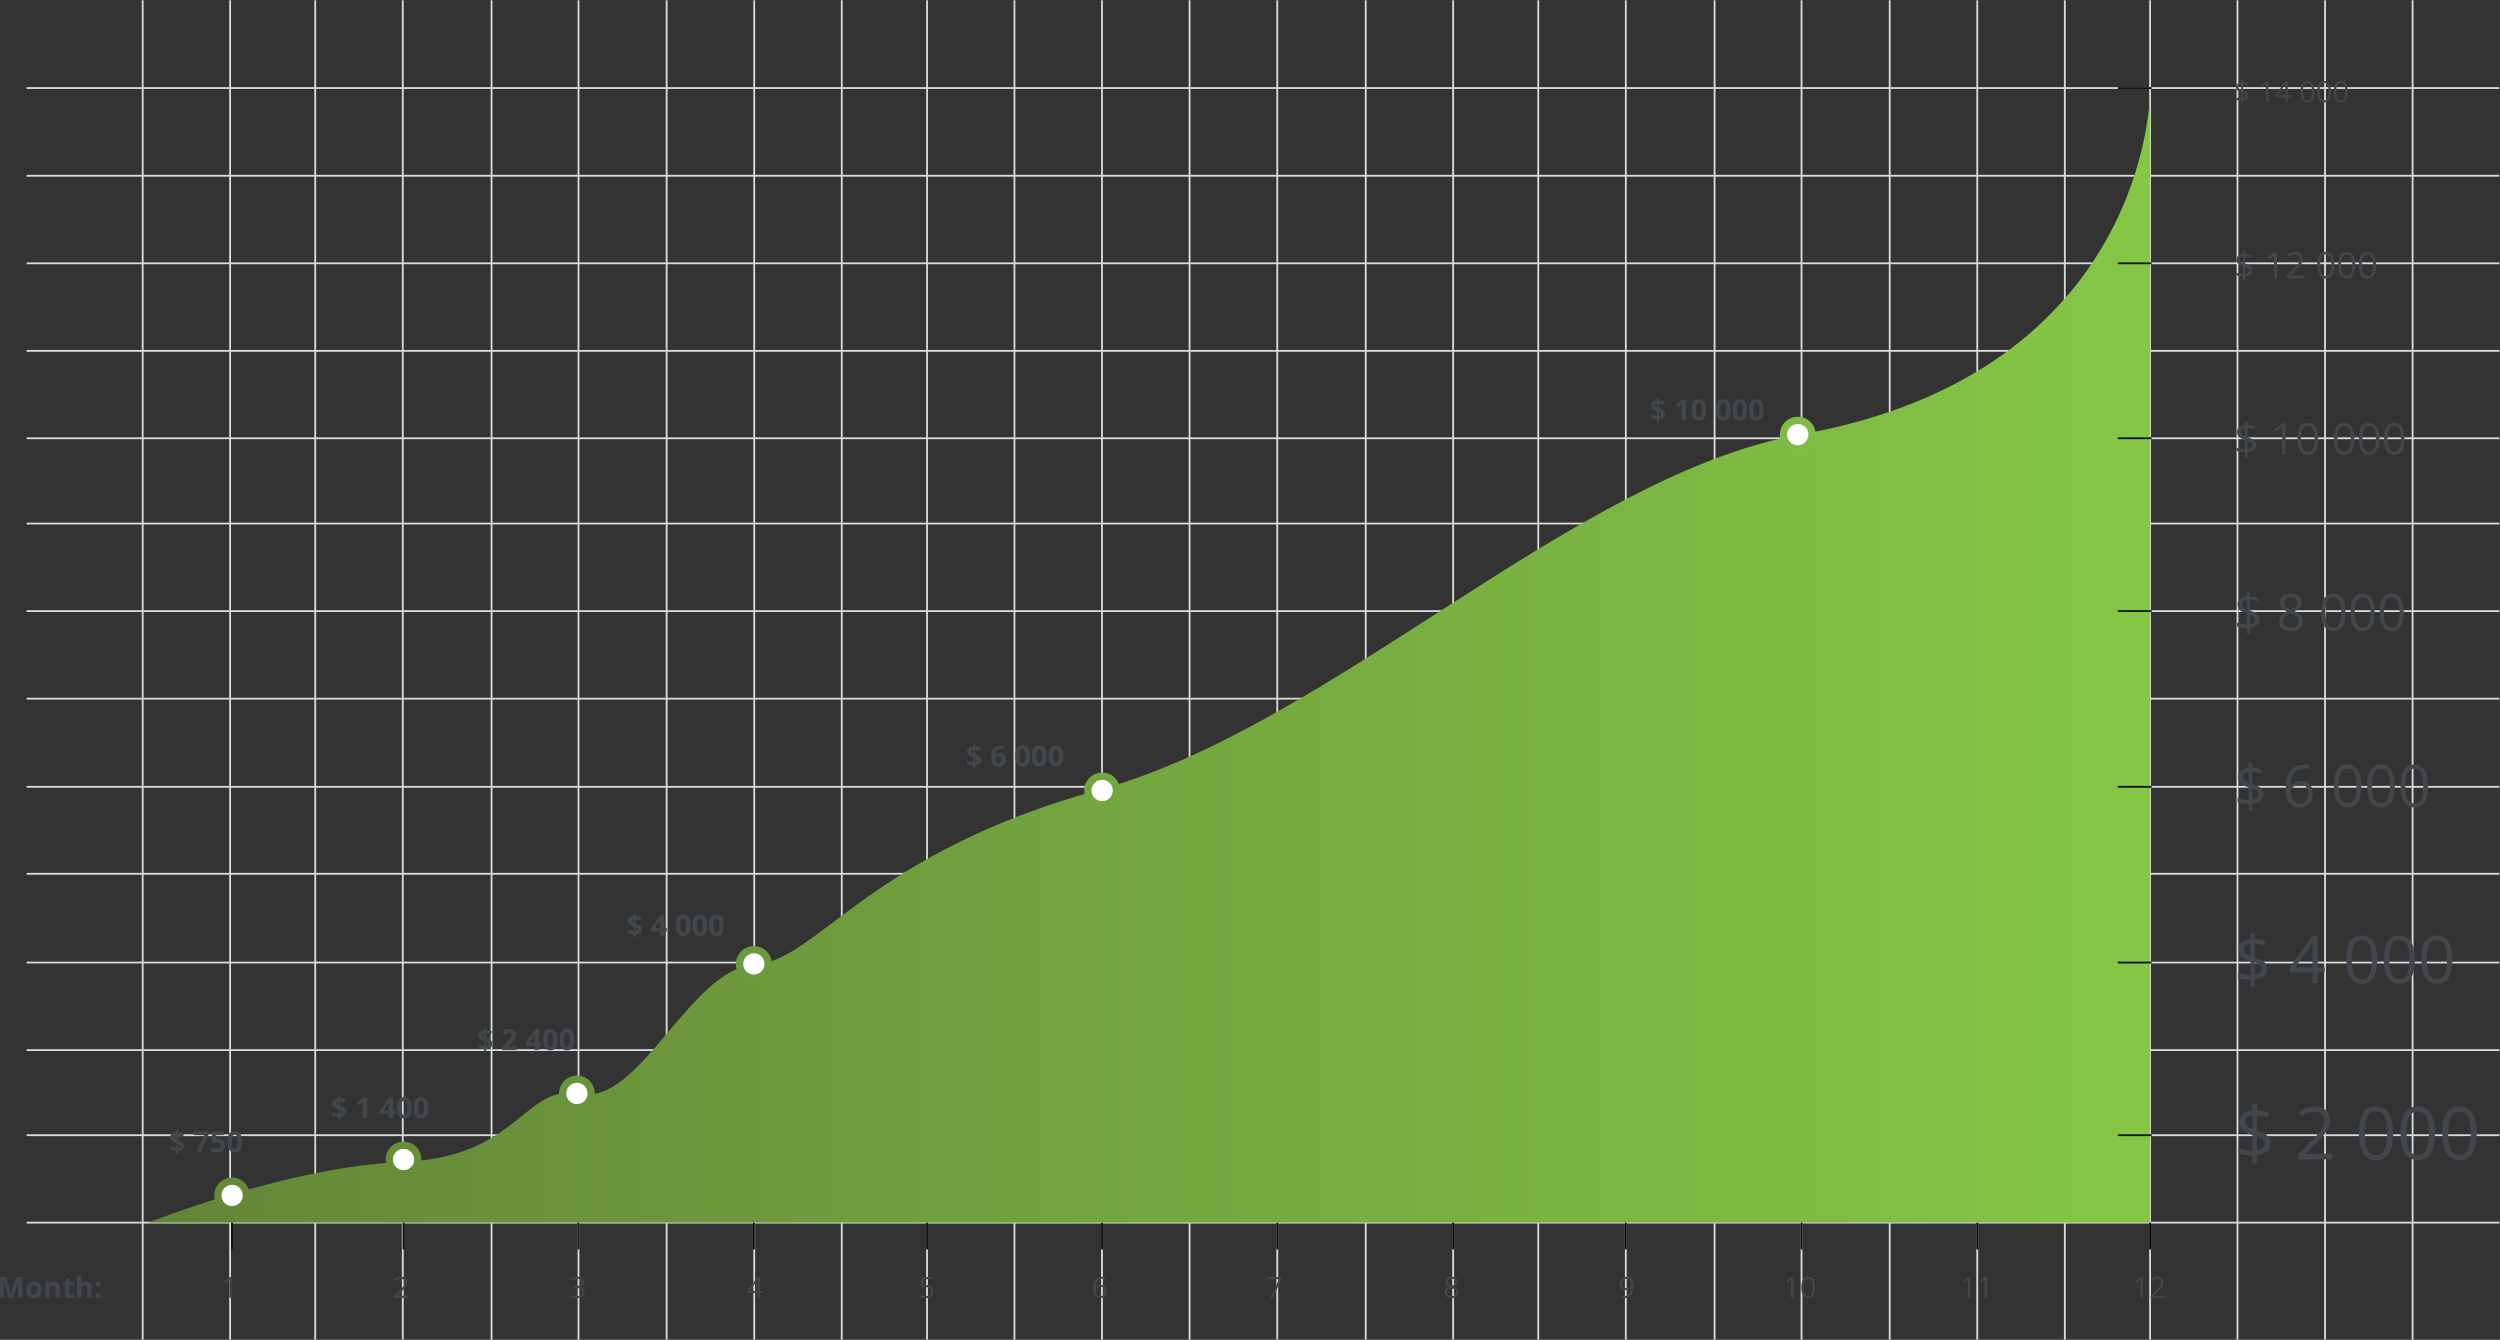 <?xml version="1.0" encoding="UTF-8" standalone="no"?>
<svg
   xmlns:dc="http://purl.org/dc/elements/1.1/"
   xmlns:cc="http://creativecommons.org/ns#"
   xmlns:rdf="http://www.w3.org/1999/02/22-rdf-syntax-ns#"
   xmlns:svg="http://www.w3.org/2000/svg"
   xmlns="http://www.w3.org/2000/svg"
   viewBox="0 0 913.48 489.56"
   height="489.56"
   width="913.48"
   xml:space="preserve"
   id="svg2"
   version="1.1"><rect x="0" y="0" width="913.48" height="489.56" fill="#333333" stroke="none"/><defs
     id="defs6"><clipPath
       id="clipPath102"
       clipPathUnits="userSpaceOnUse"><path
         id="path100"
         d="m 406.98,321.25 h 5486.67 v 3100 c 0,0 0,-770 -960,-940 -616.66,-110 -1286.67,-799.99 -1920,-973.33 -633.33,-173.34 -773.32,-469.99 -946.66,-480 -173.34,-10.01 -313.34,-383.342 -473.34,-353.342 -160,30 -166.67,-173.316 -486.67,-186.656 -319.992,-13.344 -700,-166.672 -700,-166.672 z" /></clipPath><linearGradient
       id="linearGradient108"
       spreadMethod="pad"
       gradientTransform="matrix(5486.67,0,0,-5486.67,406.982,1871.25)"
       gradientUnits="userSpaceOnUse"
       y2="0"
       x2="1"
       y1="0"
       x1="0"><stop
         id="stop104"
         offset="0"
         style="stop-opacity:1;stop-color:#638638" /><stop
         id="stop106"
         offset="1"
         style="stop-opacity:1;stop-color:#85c646" /></linearGradient></defs><g
     transform="matrix(1.333,0,0,-1.333,0,489.56)"
     id="g10"><g
       transform="scale(0.1)"
       id="g12"><path
         id="path14"
         style="fill:none;stroke:#d9dcdb;stroke-width:5;stroke-linecap:butt;stroke-linejoin:miter;stroke-miterlimit:10;stroke-dasharray:none;stroke-opacity:1"
         d="M 72.812,321.25 H 6851.15" /><path
         id="path16"
         style="fill:none;stroke:#d9dcdb;stroke-width:5;stroke-linecap:butt;stroke-linejoin:miter;stroke-miterlimit:10;stroke-dasharray:none;stroke-opacity:1"
         d="M 72.812,560.84 H 6851.15" /><path
         id="path18"
         style="fill:none;stroke:#d9dcdb;stroke-width:5;stroke-linecap:butt;stroke-linejoin:miter;stroke-miterlimit:10;stroke-dasharray:none;stroke-opacity:1"
         d="M 72.812,794.172 H 6851.15" /><path
         id="path20"
         style="fill:none;stroke:#d9dcdb;stroke-width:5;stroke-linecap:butt;stroke-linejoin:miter;stroke-miterlimit:10;stroke-dasharray:none;stroke-opacity:1"
         d="M 72.812,1034.17 H 6851.15" /><path
         id="path22"
         style="fill:none;stroke:#d9dcdb;stroke-width:5;stroke-linecap:butt;stroke-linejoin:miter;stroke-miterlimit:10;stroke-dasharray:none;stroke-opacity:1"
         d="M 72.812,1277.5 H 6851.15" /><path
         id="path24"
         style="fill:none;stroke:#d9dcdb;stroke-width:5;stroke-linecap:butt;stroke-linejoin:miter;stroke-miterlimit:10;stroke-dasharray:none;stroke-opacity:1"
         d="M 72.812,1515.84 H 6851.15" /><path
         id="path26"
         style="fill:none;stroke:#d9dcdb;stroke-width:5;stroke-linecap:butt;stroke-linejoin:miter;stroke-miterlimit:10;stroke-dasharray:none;stroke-opacity:1"
         d="M 72.812,1757.5 H 6851.15" /><path
         id="path28"
         style="fill:none;stroke:#d9dcdb;stroke-width:5;stroke-linecap:butt;stroke-linejoin:miter;stroke-miterlimit:10;stroke-dasharray:none;stroke-opacity:1"
         d="M 72.812,1997.5 H 6851.15" /><path
         id="path30"
         style="fill:none;stroke:#d9dcdb;stroke-width:5;stroke-linecap:butt;stroke-linejoin:miter;stroke-miterlimit:10;stroke-dasharray:none;stroke-opacity:1"
         d="M 72.812,2237.5 H 6851.15" /><path
         id="path32"
         style="fill:none;stroke:#d9dcdb;stroke-width:5;stroke-linecap:butt;stroke-linejoin:miter;stroke-miterlimit:10;stroke-dasharray:none;stroke-opacity:1"
         d="M 72.812,2471.25 H 6851.15" /><path
         id="path34"
         style="fill:none;stroke:#d9dcdb;stroke-width:5;stroke-linecap:butt;stroke-linejoin:miter;stroke-miterlimit:10;stroke-dasharray:none;stroke-opacity:1"
         d="M 72.812,2710.84 H 6851.15" /><path
         id="path36"
         style="fill:none;stroke:#d9dcdb;stroke-width:5;stroke-linecap:butt;stroke-linejoin:miter;stroke-miterlimit:10;stroke-dasharray:none;stroke-opacity:1"
         d="M 72.812,2950.84 H 6851.15" /><path
         id="path38"
         style="fill:none;stroke:#d9dcdb;stroke-width:5;stroke-linecap:butt;stroke-linejoin:miter;stroke-miterlimit:10;stroke-dasharray:none;stroke-opacity:1"
         d="M 72.812,3190.84 H 6851.15" /><path
         id="path40"
         style="fill:none;stroke:#d9dcdb;stroke-width:5;stroke-linecap:butt;stroke-linejoin:miter;stroke-miterlimit:10;stroke-dasharray:none;stroke-opacity:1"
         d="M 72.812,3431.25 H 6851.15" /><path
         id="path42"
         style="fill:none;stroke:#d9dcdb;stroke-width:5;stroke-linecap:butt;stroke-linejoin:miter;stroke-miterlimit:10;stroke-dasharray:none;stroke-opacity:1"
         d="M 3743.65,3671.67 V 0" /><path
         id="path44"
         style="fill:none;stroke:#d9dcdb;stroke-width:5;stroke-linecap:butt;stroke-linejoin:miter;stroke-miterlimit:10;stroke-dasharray:none;stroke-opacity:1"
         d="M 3983.24,3671.67 V 0" /><path
         id="path46"
         style="fill:none;stroke:#d9dcdb;stroke-width:5;stroke-linecap:butt;stroke-linejoin:miter;stroke-miterlimit:10;stroke-dasharray:none;stroke-opacity:1"
         d="M 4216.57,3671.67 V 0" /><path
         id="path48"
         style="fill:none;stroke:#d9dcdb;stroke-width:5;stroke-linecap:butt;stroke-linejoin:miter;stroke-miterlimit:10;stroke-dasharray:none;stroke-opacity:1"
         d="M 4456.57,3671.67 V 0" /><path
         id="path50"
         style="fill:none;stroke:#d9dcdb;stroke-width:5;stroke-linecap:butt;stroke-linejoin:miter;stroke-miterlimit:10;stroke-dasharray:none;stroke-opacity:1"
         d="M 4699.9,3671.67 V 0" /><path
         id="path52"
         style="fill:none;stroke:#d9dcdb;stroke-width:5;stroke-linecap:butt;stroke-linejoin:miter;stroke-miterlimit:10;stroke-dasharray:none;stroke-opacity:1"
         d="M 4938.24,3671.67 V 0" /><path
         id="path54"
         style="fill:none;stroke:#d9dcdb;stroke-width:5;stroke-linecap:butt;stroke-linejoin:miter;stroke-miterlimit:10;stroke-dasharray:none;stroke-opacity:1"
         d="M 5179.9,3671.67 V 0" /><path
         id="path56"
         style="fill:none;stroke:#d9dcdb;stroke-width:5;stroke-linecap:butt;stroke-linejoin:miter;stroke-miterlimit:10;stroke-dasharray:none;stroke-opacity:1"
         d="M 5419.91,3671.67 V 0" /><path
         id="path58"
         style="fill:none;stroke:#d9dcdb;stroke-width:5;stroke-linecap:butt;stroke-linejoin:miter;stroke-miterlimit:10;stroke-dasharray:none;stroke-opacity:1"
         d="M 5659.91,3671.67 V 0" /><path
         id="path60"
         style="fill:none;stroke:#d9dcdb;stroke-width:5;stroke-linecap:butt;stroke-linejoin:miter;stroke-miterlimit:10;stroke-dasharray:none;stroke-opacity:1"
         d="M 5893.65,3671.67 V 0" /><path
         id="path62"
         style="fill:none;stroke:#d9dcdb;stroke-width:5;stroke-linecap:butt;stroke-linejoin:miter;stroke-miterlimit:10;stroke-dasharray:none;stroke-opacity:1"
         d="M 6133.24,3671.67 V 0" /><path
         id="path64"
         style="fill:none;stroke:#d9dcdb;stroke-width:5;stroke-linecap:butt;stroke-linejoin:miter;stroke-miterlimit:10;stroke-dasharray:none;stroke-opacity:1"
         d="M 6373.24,3671.67 V 0" /><path
         id="path66"
         style="fill:none;stroke:#d9dcdb;stroke-width:5;stroke-linecap:butt;stroke-linejoin:miter;stroke-miterlimit:10;stroke-dasharray:none;stroke-opacity:1"
         d="M 6613.24,3671.67 V 0" /><path
         id="path68"
         style="fill:none;stroke:#d9dcdb;stroke-width:5;stroke-linecap:butt;stroke-linejoin:miter;stroke-miterlimit:10;stroke-dasharray:none;stroke-opacity:1"
         d="M 391.148,3671.67 V 0" /><path
         id="path70"
         style="fill:none;stroke:#d9dcdb;stroke-width:5;stroke-linecap:butt;stroke-linejoin:miter;stroke-miterlimit:10;stroke-dasharray:none;stroke-opacity:1"
         d="M 630.738,3671.67 V 0" /><path
         id="path72"
         style="fill:none;stroke:#d9dcdb;stroke-width:5;stroke-linecap:butt;stroke-linejoin:miter;stroke-miterlimit:10;stroke-dasharray:none;stroke-opacity:1"
         d="M 864.066,3671.67 V 0" /><path
         id="path74"
         style="fill:none;stroke:#d9dcdb;stroke-width:5;stroke-linecap:butt;stroke-linejoin:miter;stroke-miterlimit:10;stroke-dasharray:none;stroke-opacity:1"
         d="M 1104.07,3671.67 V 0" /><path
         id="path76"
         style="fill:none;stroke:#d9dcdb;stroke-width:5;stroke-linecap:butt;stroke-linejoin:miter;stroke-miterlimit:10;stroke-dasharray:none;stroke-opacity:1"
         d="M 1347.4,3671.67 V 0" /><path
         id="path78"
         style="fill:none;stroke:#d9dcdb;stroke-width:5;stroke-linecap:butt;stroke-linejoin:miter;stroke-miterlimit:10;stroke-dasharray:none;stroke-opacity:1"
         d="M 1585.74,3671.67 V 0" /><path
         id="path80"
         style="fill:none;stroke:#d9dcdb;stroke-width:5;stroke-linecap:butt;stroke-linejoin:miter;stroke-miterlimit:10;stroke-dasharray:none;stroke-opacity:1"
         d="M 1827.4,3671.67 V 0" /><path
         id="path82"
         style="fill:none;stroke:#d9dcdb;stroke-width:5;stroke-linecap:butt;stroke-linejoin:miter;stroke-miterlimit:10;stroke-dasharray:none;stroke-opacity:1"
         d="M 2067.41,3671.67 V 0" /><path
         id="path84"
         style="fill:none;stroke:#d9dcdb;stroke-width:5;stroke-linecap:butt;stroke-linejoin:miter;stroke-miterlimit:10;stroke-dasharray:none;stroke-opacity:1"
         d="M 2307.41,3671.67 V 0" /><path
         id="path86"
         style="fill:none;stroke:#d9dcdb;stroke-width:5;stroke-linecap:butt;stroke-linejoin:miter;stroke-miterlimit:10;stroke-dasharray:none;stroke-opacity:1"
         d="M 2541.15,3671.67 V 0" /><path
         id="path88"
         style="fill:none;stroke:#d9dcdb;stroke-width:5;stroke-linecap:butt;stroke-linejoin:miter;stroke-miterlimit:10;stroke-dasharray:none;stroke-opacity:1"
         d="M 2780.74,3671.67 V 0" /><path
         id="path90"
         style="fill:none;stroke:#d9dcdb;stroke-width:5;stroke-linecap:butt;stroke-linejoin:miter;stroke-miterlimit:10;stroke-dasharray:none;stroke-opacity:1"
         d="M 3020.74,3671.67 V 0" /><path
         id="path92"
         style="fill:none;stroke:#d9dcdb;stroke-width:5;stroke-linecap:butt;stroke-linejoin:miter;stroke-miterlimit:10;stroke-dasharray:none;stroke-opacity:1"
         d="M 3260.74,3671.67 V 0" /><path
         id="path94"
         style="fill:none;stroke:#d9dcdb;stroke-width:5;stroke-linecap:butt;stroke-linejoin:miter;stroke-miterlimit:10;stroke-dasharray:none;stroke-opacity:1"
         d="M 3501.15,3671.67 V 0" /><g
         id="g96"><g
           clip-path="url(#clipPath102)"
           id="g98"><path
             id="path110"
             style="fill:url(#linearGradient108);fill-opacity:1;fill-rule:nonzero;stroke:none"
             d="m 406.98,321.25 h 5486.67 v 3100 c 0,0 0,-770 -960,-940 -616.66,-110 -1286.67,-799.99 -1920,-973.33 -633.33,-173.34 -773.32,-469.99 -946.66,-480 -173.34,-10.01 -313.34,-383.342 -473.34,-353.342 -160,30 -166.67,-173.316 -486.67,-186.656 -319.992,-13.344 -700,-166.672 -700,-166.672" /></g></g><path
         id="path112"
         style="fill:#ffffff;fill-opacity:1;fill-rule:nonzero;stroke:none"
         d="m 675.316,395.84 c 0,-21.629 -17.539,-39.168 -39.168,-39.168 -21.632,0 -39.171,17.539 -39.171,39.168 0,21.629 17.539,39.172 39.171,39.172 21.629,0 39.168,-17.543 39.168,-39.172" /><path
         id="path114"
         style="fill:none;stroke:#658938;stroke-width:20;stroke-linecap:butt;stroke-linejoin:miter;stroke-miterlimit:10;stroke-dasharray:none;stroke-opacity:1"
         d="m 675.316,395.84 c 0,-21.629 -17.539,-39.168 -39.168,-39.168 -21.632,0 -39.171,17.539 -39.171,39.168 0,21.629 17.539,39.172 39.171,39.172 21.629,0 39.168,-17.543 39.168,-39.172 z" /><path
         id="path116"
         style="fill:#ffffff;fill-opacity:1;fill-rule:nonzero;stroke:none"
         d="m 1145.32,494.18 c 0,-21.629 -17.54,-39.168 -39.17,-39.168 -21.63,0 -39.17,17.539 -39.17,39.168 0,21.629 17.54,39.172 39.17,39.172 21.63,0 39.17,-17.543 39.17,-39.172" /><path
         id="path118"
         style="fill:none;stroke:#678f3a;stroke-width:20;stroke-linecap:butt;stroke-linejoin:miter;stroke-miterlimit:10;stroke-dasharray:none;stroke-opacity:1"
         d="m 1145.32,494.18 c 0,-21.629 -17.54,-39.168 -39.17,-39.168 -21.63,0 -39.17,17.539 -39.17,39.168 0,21.629 17.54,39.172 39.17,39.172 21.63,0 39.17,-17.543 39.17,-39.172 z" /><path
         id="path120"
         style="fill:#ffffff;fill-opacity:1;fill-rule:nonzero;stroke:none"
         d="m 1620.61,675.359 c 0,-21.629 -17.54,-39.168 -39.17,-39.168 -21.63,0 -39.17,17.539 -39.17,39.168 0,21.629 17.54,39.172 39.17,39.172 21.63,0 39.17,-17.543 39.17,-39.172" /><path
         id="path122"
         style="fill:none;stroke:#6a943b;stroke-width:20;stroke-linecap:butt;stroke-linejoin:miter;stroke-miterlimit:10;stroke-dasharray:none;stroke-opacity:1"
         d="m 1620.61,675.359 c 0,-21.629 -17.54,-39.168 -39.17,-39.168 -21.63,0 -39.17,17.539 -39.17,39.168 0,21.629 17.54,39.172 39.17,39.172 21.63,0 39.17,-17.543 39.17,-39.172 z" /><path
         id="path124"
         style="fill:#ffffff;fill-opacity:1;fill-rule:nonzero;stroke:none"
         d="m 2105.61,1030.36 c 0,-21.63 -17.54,-39.169 -39.17,-39.169 -21.63,0 -39.17,17.539 -39.17,39.169 0,21.63 17.54,39.17 39.17,39.17 21.63,0 39.17,-17.54 39.17,-39.17" /><path
         id="path126"
         style="fill:none;stroke:#6d9a3d;stroke-width:20;stroke-linecap:butt;stroke-linejoin:miter;stroke-miterlimit:10;stroke-dasharray:none;stroke-opacity:1"
         d="m 2105.61,1030.36 c 0,-21.63 -17.54,-39.169 -39.17,-39.169 -21.63,0 -39.17,17.539 -39.17,39.169 0,21.63 17.54,39.17 39.17,39.17 21.63,0 39.17,-17.54 39.17,-39.17 z" /><path
         id="path128"
         style="fill:#ffffff;fill-opacity:1;fill-rule:nonzero;stroke:none"
         d="m 3060.32,1505.84 c 0,-21.63 -17.54,-39.17 -39.17,-39.17 -21.63,0 -39.17,17.54 -39.17,39.17 0,21.63 17.54,39.17 39.17,39.17 21.63,0 39.17,-17.54 39.17,-39.17" /><path
         id="path130"
         style="fill:none;stroke:#73a63e;stroke-width:20;stroke-linecap:butt;stroke-linejoin:miter;stroke-miterlimit:10;stroke-dasharray:none;stroke-opacity:1"
         d="m 3060.32,1505.84 c 0,-21.63 -17.54,-39.17 -39.17,-39.17 -21.63,0 -39.17,17.54 -39.17,39.17 0,21.63 17.54,39.17 39.17,39.17 21.63,0 39.17,-17.54 39.17,-39.17 z" /><path
         id="path132"
         style="fill:#ffffff;fill-opacity:1;fill-rule:nonzero;stroke:none"
         d="m 4966.98,2481.25 c 0,-21.63 -17.54,-39.17 -39.17,-39.17 -21.63,0 -39.17,17.54 -39.17,39.17 0,21.63 17.54,39.17 39.17,39.17 21.63,0 39.17,-17.54 39.17,-39.17" /><path
         id="path134"
         style="fill:none;stroke:#80bc44;stroke-width:20;stroke-linecap:butt;stroke-linejoin:miter;stroke-miterlimit:10;stroke-dasharray:none;stroke-opacity:1"
         d="m 4966.98,2481.25 c 0,-21.63 -17.54,-39.17 -39.17,-39.17 -21.63,0 -39.17,17.54 -39.17,39.17 0,21.63 17.54,39.17 39.17,39.17 21.63,0 39.17,-17.54 39.17,-39.17 z" /><path
         id="path136"
         style="fill:#41474c;fill-opacity:1;fill-rule:nonzero;stroke:none"
         d="m 6157.07,3409.86 c 0,1.88 -0.58,3.4 -1.74,4.55 -1.16,1.16 -3.41,2.31 -6.74,3.46 v -15.19 c 5.65,0.78 8.48,3.18 8.48,7.18 z m -21.37,24.26 c 0,-1.98 0.58,-3.57 1.76,-4.76 1.17,-1.2 3.2,-2.33 6.09,-3.4 v 15.11 c -2.58,-0.41 -4.53,-1.23 -5.86,-2.44 -1.33,-1.21 -1.99,-2.71 -1.99,-4.51 z m 28.01,-23.75 c 0,-3.54 -1.33,-6.46 -3.99,-8.77 -2.65,-2.3 -6.37,-3.75 -11.13,-4.35 v -9.07 h -5.04 v 8.71 c -2.92,0 -5.74,0.24 -8.48,0.69 -2.73,0.45 -4.97,1.09 -6.72,1.89 v 6.1 c 2.16,-0.96 4.66,-1.76 7.48,-2.37 2.83,-0.61 5.41,-0.91 7.72,-0.91 v 17.18 c -5.34,1.7 -9.08,3.66 -11.23,5.9 -2.15,2.24 -3.22,5.13 -3.22,8.67 0,3.42 1.32,6.21 3.96,8.4 2.65,2.19 6.14,3.52 10.49,3.99 v 7.11 h 5.04 v -7.04 c 4.79,-0.13 9.41,-1.09 13.87,-2.89 l -2.04,-5.11 c -3.87,1.54 -7.82,2.44 -11.83,2.73 v -16.95 c 4.09,-1.31 7.15,-2.58 9.18,-3.81 2.03,-1.24 3.52,-2.66 4.49,-4.26 0.97,-1.6 1.45,-3.55 1.45,-5.84" /><path
         id="path138"
         style="fill:#41474c;fill-opacity:1;fill-rule:nonzero;stroke:none"
         d="m 6217.69,3392.83 h -6.33 v 40.71 c 0,3.38 0.11,6.58 0.31,9.6 -0.54,-0.54 -1.16,-1.11 -1.83,-1.71 -0.67,-0.61 -3.78,-3.14 -9.3,-7.62 l -3.44,4.45 15.12,11.68 h 5.47 v -57.11" /><path
         id="path140"
         style="fill:#41474c;fill-opacity:1;fill-rule:nonzero;stroke:none"
         d="m 6264.96,3411.86 v 18.98 c 0,3.73 0.12,7.93 0.39,12.62 h -0.32 c -1.25,-2.5 -2.42,-4.57 -3.51,-6.21 l -17.85,-25.39 z m 14.68,-5.9 h -8.47 v -13.13 h -6.21 v 13.13 h -27.78 v 5.66 l 27.11,38.63 h 6.88 v -38.39 h 8.47 v -5.9" /><path
         id="path142"
         style="fill:#41474c;fill-opacity:1;fill-rule:nonzero;stroke:none"
         d="m 6312.57,3421.46 c 0,-8.3 0.98,-14.35 2.93,-18.14 1.96,-3.79 5.07,-5.68 9.34,-5.68 4.33,0 7.45,1.91 9.39,5.76 1.95,3.84 2.91,9.86 2.91,18.06 0,8.21 -0.96,14.22 -2.91,18.03 -1.94,3.81 -5.06,5.72 -9.39,5.72 -4.27,0 -7.38,-1.87 -9.34,-5.64 -1.95,-3.77 -2.93,-9.8 -2.93,-18.11 z m 31.21,0 c 0,-9.86 -1.55,-17.24 -4.66,-22.1 -3.12,-4.87 -7.87,-7.31 -14.28,-7.31 -6.14,0 -10.82,2.5 -14.02,7.48 -3.21,4.99 -4.81,12.3 -4.81,21.93 0,9.95 1.55,17.33 4.65,22.15 3.09,4.82 7.82,7.23 14.18,7.23 6.2,0 10.91,-2.52 14.12,-7.54 3.21,-5.02 4.82,-12.3 4.82,-21.84" /><path
         id="path144"
         style="fill:#41474c;fill-opacity:1;fill-rule:nonzero;stroke:none"
         d="m 6358.32,3421.46 c 0,-8.3 0.97,-14.35 2.93,-18.14 1.95,-3.79 5.06,-5.68 9.33,-5.68 4.33,0 7.45,1.91 9.4,5.76 1.94,3.84 2.91,9.86 2.91,18.06 0,8.21 -0.97,14.22 -2.91,18.03 -1.95,3.81 -5.07,5.72 -9.4,5.72 -4.27,0 -7.38,-1.87 -9.33,-5.64 -1.96,-3.77 -2.93,-9.8 -2.93,-18.11 z m 31.21,0 c 0,-9.86 -1.56,-17.24 -4.67,-22.1 -3.12,-4.87 -7.87,-7.31 -14.28,-7.31 -6.14,0 -10.82,2.5 -14.02,7.48 -3.21,4.99 -4.81,12.3 -4.81,21.93 0,9.95 1.56,17.33 4.65,22.15 3.1,4.82 7.82,7.23 14.18,7.23 6.2,0 10.91,-2.52 14.12,-7.54 3.22,-5.02 4.83,-12.3 4.83,-21.84" /><path
         id="path146"
         style="fill:#41474c;fill-opacity:1;fill-rule:nonzero;stroke:none"
         d="m 6404.06,3421.46 c 0,-8.3 0.97,-14.35 2.93,-18.14 1.95,-3.79 5.07,-5.68 9.33,-5.68 4.33,0 7.45,1.91 9.4,5.76 1.94,3.84 2.91,9.86 2.91,18.06 0,8.21 -0.97,14.22 -2.91,18.03 -1.95,3.81 -5.07,5.72 -9.4,5.72 -4.26,0 -7.38,-1.87 -9.33,-5.64 -1.96,-3.77 -2.93,-9.8 -2.93,-18.11 z m 31.21,0 c 0,-9.86 -1.55,-17.24 -4.67,-22.1 -3.11,-4.87 -7.87,-7.31 -14.28,-7.31 -6.14,0 -10.82,2.5 -14.02,7.48 -3.2,4.99 -4.8,12.3 -4.8,21.93 0,9.95 1.55,17.33 4.64,22.15 3.1,4.82 7.83,7.23 14.18,7.23 6.2,0 10.91,-2.52 14.12,-7.54 3.22,-5.02 4.83,-12.3 4.83,-21.84" /><path
         id="path148"
         style="fill:#41474c;fill-opacity:1;fill-rule:nonzero;stroke:none"
         d="m 6165.52,2931.13 c 0,2.34 -0.72,4.23 -2.17,5.68 -1.45,1.45 -4.25,2.89 -8.42,4.32 v -18.99 c 7.06,0.97 10.59,3.97 10.59,8.99 z m -26.71,30.32 c 0,-2.48 0.74,-4.46 2.2,-5.96 1.47,-1.5 4,-2.92 7.62,-4.25 v 18.9 c -3.22,-0.53 -5.67,-1.54 -7.33,-3.05 -1.66,-1.52 -2.49,-3.4 -2.49,-5.64 z m 35.01,-29.69 c 0,-4.43 -1.66,-8.08 -4.98,-10.96 -3.32,-2.89 -7.96,-4.7 -13.91,-5.45 v -11.33 h -6.3 v 10.89 c -3.64,0 -7.18,0.29 -10.6,0.86 -3.42,0.57 -6.22,1.36 -8.4,2.37 v 7.61 c 2.71,-1.2 5.82,-2.18 9.35,-2.95 3.53,-0.77 6.75,-1.15 9.65,-1.15 v 21.49 c -6.67,2.11 -11.35,4.57 -14.05,7.37 -2.67,2.79 -4.02,6.41 -4.02,10.84 0,4.26 1.65,7.76 4.96,10.5 3.3,2.73 7.67,4.39 13.11,4.97 v 8.89 h 6.3 v -8.78 c 5.98,-0.17 11.76,-1.37 17.33,-3.62 l -2.54,-6.4 c -4.85,1.92 -9.78,3.07 -14.79,3.42 v -21.19 c 5.1,-1.62 8.93,-3.21 11.47,-4.76 2.54,-1.55 4.42,-3.32 5.62,-5.32 1.2,-2.01 1.8,-4.43 1.8,-7.3" /><path
         id="path150"
         style="fill:#41474c;fill-opacity:1;fill-rule:nonzero;stroke:none"
         d="m 6241.3,2909.84 h -7.91 v 50.87 c 0,4.24 0.13,8.24 0.39,12.02 -0.68,-0.69 -1.44,-1.41 -2.29,-2.16 -0.85,-0.74 -4.72,-3.91 -11.62,-9.52 l -4.3,5.57 18.9,14.6 h 6.83 v -71.38" /><path
         id="path152"
         style="fill:#41474c;fill-opacity:1;fill-rule:nonzero;stroke:none"
         d="m 6315.38,2909.84 h -46.93 v 6.98 l 18.8,18.89 c 5.73,5.8 9.5,9.93 11.33,12.4 1.83,2.48 3.19,4.89 4.1,7.23 0.91,2.35 1.37,4.87 1.37,7.57 0,3.81 -1.15,6.82 -3.47,9.06 -2.31,2.23 -5.52,3.34 -9.62,3.34 -2.96,0 -5.77,-0.49 -8.43,-1.46 -2.64,-0.98 -5.6,-2.75 -8.85,-5.33 l -4.3,5.52 c 6.57,5.47 13.74,8.21 21.48,8.21 6.71,0 11.97,-1.72 15.78,-5.16 3.8,-3.43 5.71,-8.04 5.71,-13.84 0,-4.52 -1.27,-9 -3.81,-13.43 -2.54,-4.43 -7.29,-10.02 -14.26,-16.79 l -15.62,-15.29 v -0.38 h 36.72 v -7.52" /><path
         id="path154"
         style="fill:#41474c;fill-opacity:1;fill-rule:nonzero;stroke:none"
         d="m 6359.91,2945.63 c 0,-10.39 1.22,-17.95 3.66,-22.68 2.44,-4.74 6.33,-7.11 11.67,-7.11 5.4,0 9.32,2.4 11.75,7.2 2.42,4.8 3.63,12.33 3.63,22.59 0,10.25 -1.21,17.76 -3.63,22.53 -2.43,4.77 -6.35,7.15 -11.75,7.15 -5.34,0 -9.23,-2.35 -11.67,-7.05 -2.44,-4.71 -3.66,-12.25 -3.66,-22.63 z m 39.01,0 c 0,-12.34 -1.94,-21.55 -5.84,-27.64 -3.89,-6.09 -9.83,-9.13 -17.84,-9.13 -7.69,0 -13.53,3.11 -17.53,9.35 -4,6.23 -6.01,15.37 -6.01,27.42 0,12.43 1.94,21.66 5.81,27.68 3.88,6.02 9.79,9.03 17.73,9.03 7.74,0 13.63,-3.14 17.65,-9.42 4.02,-6.28 6.03,-15.38 6.03,-27.29" /><path
         id="path156"
         style="fill:#41474c;fill-opacity:1;fill-rule:nonzero;stroke:none"
         d="m 6417.08,2945.63 c 0,-10.39 1.23,-17.95 3.67,-22.68 2.44,-4.74 6.33,-7.11 11.67,-7.11 5.4,0 9.31,2.4 11.74,7.2 2.43,4.8 3.64,12.33 3.64,22.59 0,10.25 -1.21,17.76 -3.64,22.53 -2.43,4.77 -6.34,7.15 -11.74,7.15 -5.34,0 -9.23,-2.35 -11.67,-7.05 -2.44,-4.71 -3.67,-12.25 -3.67,-22.63 z m 39.02,0 c 0,-12.34 -1.94,-21.55 -5.83,-27.64 -3.9,-6.09 -9.85,-9.13 -17.85,-9.13 -7.69,0 -13.53,3.11 -17.53,9.35 -4.01,6.23 -6.01,15.37 -6.01,27.42 0,12.43 1.94,21.66 5.81,27.68 3.88,6.02 9.79,9.03 17.73,9.03 7.74,0 13.63,-3.14 17.65,-9.42 4.02,-6.28 6.03,-15.38 6.03,-27.29" /><path
         id="path158"
         style="fill:#41474c;fill-opacity:1;fill-rule:nonzero;stroke:none"
         d="m 6474.26,2945.63 c 0,-10.39 1.22,-17.95 3.66,-22.68 2.45,-4.74 6.33,-7.11 11.67,-7.11 5.41,0 9.32,2.4 11.75,7.2 2.42,4.8 3.64,12.33 3.64,22.59 0,10.25 -1.22,17.76 -3.64,22.53 -2.43,4.77 -6.34,7.15 -11.75,7.15 -5.34,0 -9.22,-2.35 -11.67,-7.05 -2.44,-4.71 -3.66,-12.25 -3.66,-22.63 z m 39.02,0 c 0,-12.34 -1.95,-21.55 -5.84,-27.64 -3.89,-6.09 -9.84,-9.13 -17.85,-9.13 -7.68,0 -13.52,3.11 -17.52,9.35 -4.01,6.23 -6.01,15.37 -6.01,27.42 0,12.43 1.93,21.66 5.81,27.68 3.88,6.02 9.79,9.03 17.72,9.03 7.75,0 13.64,-3.14 17.65,-9.42 4.02,-6.28 6.04,-15.38 6.04,-27.29" /><path
         id="path160"
         style="fill:#41474c;fill-opacity:1;fill-rule:nonzero;stroke:none"
         d="m 6173.98,2452.38 c 0,2.81 -0.87,5.09 -2.61,6.82 -1.74,1.74 -5.11,3.47 -10.11,5.19 v -22.79 c 8.48,1.17 12.72,4.76 12.72,10.78 z m -32.05,36.38 c 0,-2.96 0.88,-5.35 2.64,-7.14 1.75,-1.8 4.8,-3.5 9.14,-5.1 v 22.67 c -3.87,-0.62 -6.8,-1.84 -8.79,-3.66 -2,-1.81 -2.99,-4.07 -2.99,-6.77 z m 42.01,-35.62 c 0,-5.31 -1.99,-9.7 -5.98,-13.15 -3.98,-3.46 -9.55,-5.64 -16.7,-6.54 v -13.59 h -7.55 v 13.06 c -4.38,0 -8.62,0.35 -12.72,1.03 -4.1,0.68 -7.46,1.63 -10.08,2.84 v 9.14 c 3.25,-1.44 6.99,-2.62 11.22,-3.54 4.24,-0.92 8.1,-1.38 11.58,-1.38 v 25.78 c -8.01,2.54 -13.63,5.49 -16.85,8.85 -3.22,3.36 -4.83,7.7 -4.83,13.01 0,5.11 1.98,9.31 5.94,12.6 3.97,3.28 9.21,5.27 15.74,5.97 v 10.67 h 7.55 v -10.55 c 7.19,-0.2 14.13,-1.64 20.81,-4.34 l -3.05,-7.67 c -5.82,2.3 -11.74,3.67 -17.76,4.1 V 2474 c 6.14,-1.95 10.73,-3.86 13.77,-5.71 3.05,-1.86 5.3,-3.99 6.74,-6.39 1.45,-2.4 2.17,-5.32 2.17,-8.76" /><path
         id="path162"
         style="fill:#41474c;fill-opacity:1;fill-rule:nonzero;stroke:none"
         d="m 6264.92,2426.83 h -9.5 v 61.06 c 0,5.07 0.16,9.88 0.47,14.41 -0.82,-0.82 -1.73,-1.68 -2.75,-2.58 -1.02,-0.9 -5.66,-4.71 -13.95,-11.42 l -5.15,6.68 22.67,17.52 h 8.21 v -85.67" /><path
         id="path164"
         style="fill:#41474c;fill-opacity:1;fill-rule:nonzero;stroke:none"
         d="m 6307.46,2469.78 c 0,-12.46 1.46,-21.53 4.39,-27.22 2.93,-5.68 7.6,-8.52 14,-8.52 6.49,0 11.19,2.88 14.1,8.64 2.91,5.76 4.36,14.8 4.36,27.1 0,12.31 -1.45,21.32 -4.36,27.04 -2.91,5.72 -7.61,8.59 -14.1,8.59 -6.4,0 -11.07,-2.83 -14,-8.47 -2.93,-5.65 -4.39,-14.7 -4.39,-27.16 z m 46.81,0 c 0,-14.8 -2.33,-25.86 -7,-33.16 -4.67,-7.31 -11.81,-10.96 -21.42,-10.96 -9.21,0 -16.23,3.74 -21.03,11.22 -4.81,7.48 -7.21,18.45 -7.21,32.9 0,14.92 2.33,26 6.97,33.22 4.65,7.23 11.74,10.84 21.27,10.84 9.3,0 16.36,-3.77 21.19,-11.31 4.82,-7.53 7.23,-18.45 7.23,-32.75" /><path
         id="path166"
         style="fill:#41474c;fill-opacity:1;fill-rule:nonzero;stroke:none"
         d="m 6407.24,2469.78 c 0,-12.46 1.47,-21.53 4.4,-27.22 2.93,-5.68 7.59,-8.52 14,-8.52 6.48,0 11.18,2.88 14.09,8.64 2.91,5.76 4.37,14.8 4.37,27.1 0,12.31 -1.46,21.32 -4.37,27.04 -2.91,5.72 -7.61,8.59 -14.09,8.59 -6.41,0 -11.07,-2.83 -14,-8.47 -2.93,-5.65 -4.4,-14.7 -4.4,-27.16 z m 46.82,0 c 0,-14.8 -2.34,-25.86 -7,-33.16 -4.67,-7.31 -11.81,-10.96 -21.42,-10.96 -9.22,0 -16.23,3.74 -21.04,11.22 -4.8,7.48 -7.2,18.45 -7.2,32.9 0,14.92 2.32,26 6.97,33.22 4.65,7.23 11.74,10.84 21.27,10.84 9.3,0 16.36,-3.77 21.18,-11.31 4.83,-7.53 7.24,-18.45 7.24,-32.75" /><path
         id="path168"
         style="fill:#41474c;fill-opacity:1;fill-rule:nonzero;stroke:none"
         d="m 6475.85,2469.78 c 0,-12.46 1.47,-21.53 4.4,-27.22 2.93,-5.68 7.6,-8.52 14,-8.52 6.49,0 11.18,2.88 14.09,8.64 2.91,5.76 4.37,14.8 4.37,27.1 0,12.31 -1.46,21.32 -4.37,27.04 -2.91,5.72 -7.6,8.59 -14.09,8.59 -6.4,0 -11.07,-2.83 -14,-8.47 -2.93,-5.65 -4.4,-14.7 -4.4,-27.16 z m 46.82,0 c 0,-14.8 -2.33,-25.86 -7,-33.16 -4.67,-7.31 -11.81,-10.96 -21.42,-10.96 -9.22,0 -16.23,3.74 -21.03,11.22 -4.81,7.48 -7.21,18.45 -7.21,32.9 0,14.92 2.32,26 6.97,33.22 4.65,7.23 11.74,10.84 21.27,10.84 9.3,0 16.36,-3.77 21.18,-11.31 4.83,-7.53 7.24,-18.45 7.24,-32.75" /><path
         id="path170"
         style="fill:#41474c;fill-opacity:1;fill-rule:nonzero;stroke:none"
         d="m 6544.47,2469.78 c 0,-12.46 1.46,-21.53 4.39,-27.22 2.93,-5.68 7.6,-8.52 14.01,-8.52 6.48,0 11.18,2.88 14.09,8.64 2.91,5.76 4.36,14.8 4.36,27.1 0,12.31 -1.45,21.32 -4.36,27.04 -2.91,5.72 -7.61,8.59 -14.09,8.59 -6.41,0 -11.08,-2.83 -14.01,-8.47 -2.93,-5.65 -4.39,-14.7 -4.39,-27.16 z m 46.81,0 c 0,-14.8 -2.33,-25.86 -7,-33.16 -4.67,-7.31 -11.8,-10.96 -21.41,-10.96 -9.22,0 -16.23,3.74 -21.04,11.22 -4.8,7.48 -7.21,18.45 -7.21,32.9 0,14.92 2.33,26 6.98,33.22 4.65,7.23 11.73,10.84 21.27,10.84 9.29,0 16.35,-3.77 21.18,-11.31 4.82,-7.53 7.23,-18.45 7.23,-32.75" /><path
         id="path172"
         style="fill:#41474c;fill-opacity:1;fill-rule:nonzero;stroke:none"
         d="m 6182.44,1973.64 c 0,3.28 -1.02,5.94 -3.05,7.96 -2.02,2.03 -5.96,4.04 -11.79,6.05 v -26.59 c 9.9,1.37 14.84,5.56 14.84,12.58 z m -37.4,42.45 c 0,-3.46 1.03,-6.25 3.08,-8.34 2.05,-2.1 5.61,-4.08 10.66,-5.95 v 26.46 c -4.51,-0.73 -7.93,-2.16 -10.25,-4.28 -2.32,-2.11 -3.49,-4.75 -3.49,-7.89 z m 49.02,-41.56 c 0,-6.2 -2.33,-11.32 -6.98,-15.35 -4.64,-4.03 -11.14,-6.57 -19.48,-7.62 v -15.86 h -8.82 v 15.24 c -5.1,0 -10.04,0.4 -14.83,1.2 -4.78,0.79 -8.7,1.9 -11.76,3.31 v 10.67 c 3.78,-1.69 8.15,-3.07 13.1,-4.14 4.94,-1.07 9.44,-1.6 13.49,-1.6 v 30.07 c -9.34,2.97 -15.89,6.41 -19.64,10.33 -3.77,3.92 -5.65,8.98 -5.65,15.17 0,5.97 2.32,10.87 6.93,14.7 4.63,3.83 10.76,6.15 18.36,6.97 v 12.44 h 8.82 v -12.3 c 8.39,-0.23 16.48,-1.92 24.27,-5.06 l -3.55,-8.95 c -6.79,2.69 -13.7,4.28 -20.72,4.78 v -29.67 c 7.16,-2.28 12.51,-4.5 16.07,-6.66 3.55,-2.17 6.17,-4.65 7.86,-7.45 1.69,-2.81 2.53,-6.21 2.53,-10.22" /><path
         id="path174"
         style="fill:#41474c;fill-opacity:1;fill-rule:nonzero;stroke:none"
         d="m 6279.44,2035.98 c -5.69,0 -10.17,-1.37 -13.4,-4.1 -3.23,-2.73 -4.85,-6.38 -4.85,-10.94 0,-4.19 1.34,-7.79 4.03,-10.8 2.69,-3.01 7.66,-6.01 14.9,-9.02 6.52,2.73 11.13,5.67 13.84,8.82 2.71,3.14 4.07,6.81 4.07,11 0,4.61 -1.65,8.26 -4.95,10.97 -3.31,2.71 -7.85,4.07 -13.64,4.07 z m -21.47,-66.92 c 0,-5.47 1.91,-9.73 5.72,-12.79 3.8,-3.05 9.14,-4.58 16.02,-4.58 6.79,0 12.08,1.6 15.86,4.79 3.78,3.19 5.68,7.56 5.68,13.12 0,4.42 -1.78,8.35 -5.34,11.8 -3.55,3.44 -9.75,6.77 -18.59,10.01 -6.79,-2.91 -11.71,-6.14 -14.77,-9.67 -3.05,-3.53 -4.58,-7.76 -4.58,-12.68 z m 21.61,76.15 c 9.11,0 16.33,-2.12 21.67,-6.36 5.33,-4.24 7.99,-10.09 7.99,-17.57 0,-4.92 -1.52,-9.4 -4.58,-13.46 -3.05,-4.06 -7.93,-7.75 -14.63,-11.08 8.12,-3.87 13.88,-7.94 17.3,-12.2 3.42,-4.26 5.13,-9.19 5.13,-14.8 0,-8.29 -2.89,-14.91 -8.69,-19.86 -5.79,-4.94 -13.72,-7.41 -23.78,-7.41 -10.67,0 -18.87,2.33 -24.61,7 -5.75,4.68 -8.62,11.29 -8.62,19.86 0,11.44 6.98,20.35 20.92,26.73 -6.29,3.55 -10.8,7.39 -13.53,11.52 -2.74,4.12 -4.11,8.74 -4.11,13.84 0,7.25 2.68,13.02 8.04,17.33 5.35,4.31 12.52,6.46 21.5,6.46" /><path
         id="path176"
         style="fill:#41474c;fill-opacity:1;fill-rule:nonzero;stroke:none"
         d="m 6374.53,1993.94 c 0,-14.54 1.71,-25.12 5.12,-31.75 3.42,-6.63 8.87,-9.95 16.34,-9.95 7.57,0 13.05,3.36 16.45,10.08 3.39,6.73 5.08,17.27 5.08,31.62 0,14.36 -1.69,24.87 -5.08,31.55 -3.4,6.67 -8.88,10.01 -16.45,10.01 -7.47,0 -12.92,-3.29 -16.34,-9.87 -3.41,-6.59 -5.12,-17.15 -5.12,-31.69 z m 54.62,0 c 0,-17.27 -2.73,-30.17 -8.18,-38.69 -5.44,-8.52 -13.77,-12.78 -24.98,-12.78 -10.75,0 -18.93,4.36 -24.54,13.09 -5.61,8.72 -8.41,21.52 -8.41,38.38 0,17.41 2.72,30.33 8.14,38.76 5.42,8.43 13.69,12.65 24.81,12.65 10.85,0 19.08,-4.4 24.71,-13.2 5.63,-8.79 8.45,-21.53 8.45,-38.21" /><path
         id="path178"
         style="fill:#41474c;fill-opacity:1;fill-rule:nonzero;stroke:none"
         d="m 6454.58,1993.94 c 0,-14.54 1.7,-25.12 5.12,-31.75 3.42,-6.63 8.87,-9.95 16.34,-9.95 7.57,0 13.05,3.36 16.44,10.08 3.39,6.73 5.09,17.27 5.09,31.62 0,14.36 -1.7,24.87 -5.09,31.55 -3.39,6.67 -8.87,10.01 -16.44,10.01 -7.47,0 -12.92,-3.29 -16.34,-9.87 -3.42,-6.59 -5.12,-17.15 -5.12,-31.69 z m 54.61,0 c 0,-17.27 -2.72,-30.17 -8.16,-38.69 -5.45,-8.52 -13.78,-12.78 -24.99,-12.78 -10.75,0 -18.94,4.36 -24.54,13.09 -5.61,8.72 -8.41,21.52 -8.41,38.38 0,17.41 2.72,30.33 8.14,38.76 5.42,8.43 13.69,12.65 24.81,12.65 10.85,0 19.08,-4.4 24.72,-13.2 5.62,-8.79 8.43,-21.53 8.43,-38.21" /><path
         id="path180"
         style="fill:#41474c;fill-opacity:1;fill-rule:nonzero;stroke:none"
         d="m 6534.62,1993.94 c 0,-14.54 1.71,-25.12 5.13,-31.75 3.42,-6.63 8.87,-9.95 16.34,-9.95 7.57,0 13.05,3.36 16.44,10.08 3.39,6.73 5.09,17.27 5.09,31.62 0,14.36 -1.7,24.87 -5.09,31.55 -3.39,6.67 -8.87,10.01 -16.44,10.01 -7.47,0 -12.92,-3.29 -16.34,-9.87 -3.42,-6.59 -5.13,-17.15 -5.13,-31.69 z m 54.62,0 c 0,-17.27 -2.72,-30.17 -8.17,-38.69 -5.44,-8.52 -13.77,-12.78 -24.98,-12.78 -10.75,0 -18.94,4.36 -24.54,13.09 -5.61,8.72 -8.41,21.52 -8.41,38.38 0,17.41 2.71,30.33 8.13,38.76 5.42,8.43 13.7,12.65 24.82,12.65 10.85,0 19.08,-4.4 24.71,-13.2 5.63,-8.79 8.44,-21.53 8.44,-38.21" /><path
         id="path182"
         style="fill:#41474c;fill-opacity:1;fill-rule:nonzero;stroke:none"
         d="m 6190.89,1494.89 c 0,3.75 -1.16,6.79 -3.47,9.1 -2.32,2.32 -6.81,4.62 -13.48,6.92 v -30.39 c 11.3,1.56 16.95,6.36 16.95,14.37 z m -42.73,48.52 c 0,-3.96 1.17,-7.14 3.51,-9.53 2.35,-2.4 6.41,-4.66 12.19,-6.8 v 30.23 c -5.15,-0.83 -9.06,-2.46 -11.72,-4.88 -2.65,-2.42 -3.98,-5.43 -3.98,-9.02 z m 56.01,-47.5 c 0,-7.08 -2.65,-12.93 -7.96,-17.54 -5.32,-4.61 -12.74,-7.51 -22.27,-8.71 v -18.13 h -10.08 v 17.43 c -5.83,0 -11.48,0.45 -16.95,1.36 -5.47,0.91 -9.95,2.18 -13.44,3.79 v 12.19 c 4.33,-1.92 9.31,-3.51 14.96,-4.73 5.66,-1.22 10.79,-1.83 15.43,-1.83 v 34.37 c -10.67,3.39 -18.16,7.32 -22.46,11.8 -4.3,4.48 -6.44,10.26 -6.44,17.34 0,6.83 2.64,12.42 7.93,16.8 5.28,4.37 12.27,7.03 20.97,7.97 v 14.22 h 10.08 v -14.07 c 9.58,-0.26 18.83,-2.18 27.73,-5.78 l -4.06,-10.23 c -7.76,3.07 -15.65,4.89 -23.67,5.47 v -33.91 c 8.17,-2.61 14.3,-5.15 18.36,-7.62 4.06,-2.47 7.06,-5.31 8.98,-8.51 1.93,-3.21 2.89,-7.1 2.89,-11.68" /><path
         id="path184"
         style="fill:#41474c;fill-opacity:1;fill-rule:nonzero;stroke:none"
         d="m 6303.78,1470.28 c 7.4,0 13.14,2.34 17.23,7 4.09,4.65 6.13,11.39 6.13,20.19 0,7.55 -1.9,13.49 -5.7,17.81 -3.8,4.33 -9.48,6.49 -17.03,6.49 -4.69,0 -8.99,-0.97 -12.89,-2.89 -3.91,-1.93 -7.02,-4.58 -9.34,-7.97 -2.31,-3.39 -3.47,-6.91 -3.47,-10.55 0,-5.36 1.04,-10.36 3.12,-15 2.08,-4.64 5.04,-8.31 8.87,-11.01 3.83,-2.71 8.19,-4.07 13.08,-4.07 z m -38.36,39.38 c 0,22.45 4.37,39.23 13.09,50.35 8.72,11.12 21.63,16.68 38.71,16.68 5.89,0 10.52,-0.5 13.91,-1.48 v -11.18 c -4.02,1.3 -8.6,1.96 -13.75,1.96 -12.24,0 -21.59,-3.82 -28.05,-11.45 -6.45,-7.63 -10,-19.62 -10.62,-35.98 h 0.93 c 5.74,8.96 14.8,13.44 27.19,13.44 10.26,0 18.35,-3.09 24.26,-9.29 5.91,-6.21 8.87,-14.61 8.87,-25.24 0,-11.87 -3.25,-21.21 -9.73,-28.01 -6.48,-6.79 -15.24,-10.19 -26.29,-10.19 -11.83,0 -21.2,4.44 -28.12,13.32 -6.93,8.87 -10.4,21.24 -10.4,37.07" /><path
         id="path186"
         style="fill:#41474c;fill-opacity:1;fill-rule:nonzero;stroke:none"
         d="m 6410.42,1518.1 c 0,-16.62 1.96,-28.72 5.86,-36.29 3.91,-7.58 10.13,-11.37 18.68,-11.37 8.64,0 14.91,3.84 18.79,11.52 3.87,7.69 5.82,19.73 5.82,36.14 0,16.4 -1.95,28.42 -5.82,36.05 -3.88,7.63 -10.15,11.45 -18.79,11.45 -8.55,0 -14.77,-3.76 -18.68,-11.29 -3.9,-7.53 -5.86,-19.6 -5.86,-36.21 z m 62.43,0 c 0,-19.74 -3.12,-34.49 -9.34,-44.22 -6.22,-9.74 -15.74,-14.61 -28.55,-14.61 -12.3,0 -21.64,4.99 -28.05,14.96 -6.41,9.97 -9.61,24.6 -9.61,43.87 0,19.89 3.1,34.65 9.3,44.29 6.2,9.64 15.65,14.46 28.36,14.46 12.39,0 21.8,-5.03 28.24,-15.08 6.43,-10.05 9.65,-24.61 9.65,-43.67" /><path
         id="path188"
         style="fill:#41474c;fill-opacity:1;fill-rule:nonzero;stroke:none"
         d="m 6501.91,1518.1 c 0,-16.62 1.95,-28.72 5.86,-36.29 3.9,-7.58 10.13,-11.37 18.67,-11.37 8.64,0 14.91,3.84 18.79,11.52 3.88,7.69 5.82,19.73 5.82,36.14 0,16.4 -1.94,28.42 -5.82,36.05 -3.88,7.63 -10.15,11.45 -18.79,11.45 -8.54,0 -14.77,-3.76 -18.67,-11.29 -3.91,-7.53 -5.86,-19.6 -5.86,-36.21 z m 62.42,0 c 0,-19.74 -3.11,-34.49 -9.33,-44.22 -6.23,-9.74 -15.75,-14.61 -28.56,-14.61 -12.29,0 -21.64,4.99 -28.05,14.96 -6.4,9.97 -9.61,24.6 -9.61,43.87 0,19.89 3.1,34.65 9.3,44.29 6.2,9.64 15.66,14.46 28.36,14.46 12.39,0 21.81,-5.03 28.24,-15.08 6.44,-10.05 9.65,-24.61 9.65,-43.67" /><path
         id="path190"
         style="fill:#41474c;fill-opacity:1;fill-rule:nonzero;stroke:none"
         d="m 6593.39,1518.1 c 0,-16.62 1.96,-28.72 5.86,-36.29 3.91,-7.58 10.13,-11.37 18.67,-11.37 8.65,0 14.92,3.84 18.79,11.52 3.88,7.69 5.82,19.73 5.82,36.14 0,16.4 -1.94,28.42 -5.82,36.05 -3.87,7.63 -10.14,11.45 -18.79,11.45 -8.54,0 -14.76,-3.76 -18.67,-11.29 -3.9,-7.53 -5.86,-19.6 -5.86,-36.21 z m 62.43,0 c 0,-19.74 -3.12,-34.49 -9.34,-44.22 -6.22,-9.74 -15.74,-14.61 -28.56,-14.61 -12.29,0 -21.64,4.99 -28.04,14.96 -6.41,9.97 -9.61,24.6 -9.61,43.87 0,19.89 3.09,34.65 9.3,44.29 6.2,9.64 15.65,14.46 28.35,14.46 12.4,0 21.81,-5.03 28.25,-15.08 6.43,-10.05 9.65,-24.61 9.65,-43.67" /><path
         id="path192"
         style="fill:#41474c;fill-opacity:1;fill-rule:nonzero;stroke:none"
         d="m 6199.35,1016.15 c 0,4.22 -1.31,7.63 -3.91,10.24 -2.61,2.6 -7.66,5.2 -15.16,7.78 v -34.19 c 12.71,1.76 19.07,7.15 19.07,16.17 z m -48.08,54.58 c 0,-4.45 1.32,-8.02 3.96,-10.72 2.64,-2.7 7.21,-5.24 13.71,-7.65 v 34.02 c -5.8,-0.94 -10.19,-2.77 -13.18,-5.5 -2.99,-2.72 -4.49,-6.1 -4.49,-10.15 z m 63.02,-53.44 c 0,-7.96 -2.99,-14.54 -8.96,-19.731 -5.98,-5.18 -14.33,-8.45 -25.05,-9.797 v -20.391 h -11.34 v 19.598 c -6.56,0 -12.92,0.511 -19.07,1.551 -6.15,1.011 -11.19,2.441 -15.12,4.25 v 13.71 c 4.86,-2.16 10.47,-3.94 16.83,-5.31 6.35,-1.381 12.15,-2.068 17.36,-2.068 v 38.668 c -12.01,3.81 -20.43,8.24 -25.27,13.27 -4.83,5.04 -7.25,11.55 -7.25,19.52 0,7.67 2.97,13.97 8.93,18.89 5.93,4.93 13.81,7.91 23.59,8.97 v 15.99 h 11.34 v -15.82 c 10.78,-0.29 21.18,-2.46 31.2,-6.5 l -4.57,-11.51 c -8.73,3.45 -17.61,5.5 -26.63,6.15 v -38.15 c 9.2,-2.93 16.08,-5.79 20.65,-8.56 4.57,-2.79 7.94,-5.98 10.11,-9.59 2.17,-3.59 3.25,-7.98 3.25,-13.14" /><path
         id="path194"
         style="fill:#41474c;fill-opacity:1;fill-rule:nonzero;stroke:none"
         d="m 6339.18,1020.63 v 42.72 c 0,8.38 0.3,17.84 0.88,28.39 h -0.7 c -2.81,-5.63 -5.45,-10.28 -7.91,-13.98 l -40.17,-57.13 z m 33.05,-13.27 h -19.07 v -29.532 h -13.98 v 29.532 h -62.49 v 12.75 l 61,86.92 h 15.47 v -86.4 h 19.07 v -13.27" /><path
         id="path196"
         style="fill:#41474c;fill-opacity:1;fill-rule:nonzero;stroke:none"
         d="m 6446.32,1042.26 c 0,-18.7 2.2,-32.3 6.6,-40.83 4.39,-8.52 11.39,-12.789 21,-12.789 9.73,0 16.77,4.32 21.13,12.959 4.37,8.64 6.56,22.2 6.56,40.66 0,18.45 -2.19,31.97 -6.56,40.55 -4.36,8.59 -11.4,12.88 -21.13,12.88 -9.61,0 -16.61,-4.23 -21,-12.7 -4.4,-8.47 -6.6,-22.04 -6.6,-40.73 z m 70.23,0 c 0,-22.21 -3.51,-38.79 -10.5,-49.748 -7.01,-10.961 -17.72,-16.442 -32.13,-16.442 -13.83,0 -24.34,5.61 -31.55,16.84 -7.21,11.21 -10.81,27.67 -10.81,49.35 0,22.38 3.48,38.99 10.46,49.83 6.97,10.84 17.6,16.26 31.9,16.26 13.95,0 24.53,-5.65 31.78,-16.96 7.22,-11.31 10.85,-27.69 10.85,-49.13" /><path
         id="path198"
         style="fill:#41474c;fill-opacity:1;fill-rule:nonzero;stroke:none"
         d="m 6549.24,1042.26 c 0,-18.7 2.2,-32.3 6.59,-40.83 4.4,-8.52 11.4,-12.789 21.01,-12.789 9.73,0 16.77,4.32 21.14,12.959 4.36,8.64 6.55,22.2 6.55,40.66 0,18.45 -2.19,31.97 -6.55,40.55 -4.37,8.59 -11.41,12.88 -21.14,12.88 -9.61,0 -16.61,-4.23 -21.01,-12.7 -4.39,-8.47 -6.59,-22.04 -6.59,-40.73 z m 70.23,0 c 0,-22.21 -3.51,-38.79 -10.51,-49.748 -7,-10.961 -17.71,-16.442 -32.12,-16.442 -13.83,0 -24.34,5.61 -31.55,16.84 -7.21,11.21 -10.81,27.67 -10.81,49.35 0,22.38 3.48,38.99 10.46,49.83 6.97,10.84 17.6,16.26 31.9,16.26 13.95,0 24.53,-5.65 31.77,-16.96 7.23,-11.31 10.86,-27.69 10.86,-49.13" /><path
         id="path200"
         style="fill:#41474c;fill-opacity:1;fill-rule:nonzero;stroke:none"
         d="m 6652.16,1042.26 c 0,-18.7 2.2,-32.3 6.59,-40.83 4.4,-8.52 11.4,-12.789 21.01,-12.789 9.73,0 16.77,4.32 21.13,12.959 4.37,8.64 6.56,22.2 6.56,40.66 0,18.45 -2.19,31.97 -6.56,40.55 -4.36,8.59 -11.4,12.88 -21.13,12.88 -9.61,0 -16.61,-4.23 -21.01,-12.7 -4.39,-8.47 -6.59,-22.04 -6.59,-40.73 z m 70.23,0 c 0,-22.21 -3.51,-38.79 -10.5,-49.748 -7.01,-10.961 -17.72,-16.442 -32.13,-16.442 -13.83,0 -24.34,5.61 -31.55,16.84 -7.21,11.21 -10.81,27.67 -10.81,49.35 0,22.38 3.48,38.99 10.46,49.83 6.97,10.84 17.6,16.26 31.9,16.26 13.95,0 24.53,-5.65 31.78,-16.96 7.22,-11.31 10.85,-27.69 10.85,-49.13" /><path
         id="path202"
         style="fill:#41474c;fill-opacity:1;fill-rule:nonzero;stroke:none"
         d="m 6207.81,537.41 c 0,4.692 -1.45,8.481 -4.35,11.379 -2.9,2.902 -8.51,5.781 -16.84,8.641 v -37.989 c 14.13,1.957 21.19,7.938 21.19,17.969 z m -53.42,60.649 c 0,-4.95 1.46,-8.918 4.39,-11.918 2.93,-3 8.01,-5.832 15.24,-8.493 v 37.793 c -6.45,-1.05 -11.33,-3.082 -14.65,-6.101 -3.32,-3.031 -4.98,-6.789 -4.98,-11.281 z m 70.02,-59.379 c 0,-8.86 -3.32,-16.16 -9.96,-21.918 -6.64,-5.762 -15.92,-9.403 -27.83,-10.891 v -22.66 h -12.6 v 21.777 c -7.3,0 -14.36,0.571 -21.19,1.711 -6.84,1.141 -12.43,2.711 -16.8,4.742 v 15.231 c 5.4,-2.41 11.64,-4.383 18.7,-5.91 7.06,-1.532 13.5,-2.293 19.29,-2.293 v 42.972 c -13.35,4.219 -22.71,9.149 -28.08,14.739 -5.37,5.601 -8.05,12.82 -8.05,21.679 0,8.532 3.3,15.532 9.91,21 6.61,5.469 15.35,8.789 26.22,9.961 v 17.77 h 12.6 v -17.578 c 11.98,-0.321 23.53,-2.731 34.66,-7.223 l -5.07,-12.801 c -9.7,3.84 -19.56,6.133 -29.59,6.84 v -42.379 c 10.22,-3.25 17.87,-6.429 22.95,-9.519 5.07,-3.102 8.81,-6.641 11.23,-10.649 2.41,-4 3.61,-8.871 3.61,-14.601" /><path
         id="path204"
         style="fill:#41474c;fill-opacity:1;fill-rule:nonzero;stroke:none"
         d="m 6393.16,494.832 h -93.85 v 13.969 l 37.6,37.789 c 11.45,11.59 19.01,19.859 22.66,24.808 3.64,4.954 6.37,9.762 8.2,14.454 1.82,4.687 2.73,9.738 2.73,15.136 0,7.614 -2.31,13.653 -6.93,18.114 -4.62,4.457 -11.04,6.687 -19.24,6.687 -5.93,0 -11.54,-0.98 -16.84,-2.93 -5.31,-1.949 -11.22,-5.5 -17.73,-10.64 l -8.59,11.031 c 13.15,10.941 27.47,16.41 42.97,16.41 13.4,0 23.92,-3.441 31.54,-10.301 7.62,-6.871 11.42,-16.097 11.42,-27.687 0,-9.051 -2.53,-18 -7.61,-26.863 -5.08,-8.848 -14.58,-20.039 -28.52,-33.59 l -31.25,-30.571 v -0.777 h 73.44 v -15.039" /><path
         id="path206"
         style="fill:#41474c;fill-opacity:1;fill-rule:nonzero;stroke:none"
         d="m 6482.22,566.422 c 0,-20.781 2.44,-35.891 7.33,-45.371 4.88,-9.473 12.66,-14.199 23.34,-14.199 10.81,0 18.63,4.796 23.48,14.398 4.86,9.602 7.28,24.66 7.28,45.172 0,20.5 -2.42,35.519 -7.28,45.058 -4.85,9.551 -12.67,14.309 -23.48,14.309 -10.68,0 -18.46,-4.707 -23.34,-14.109 -4.89,-9.399 -7.33,-24.489 -7.33,-45.258 z m 78.03,0 c 0,-24.684 -3.89,-43.102 -11.67,-55.281 -7.78,-12.18 -19.68,-18.262 -35.69,-18.262 -15.37,0 -27.06,6.23 -35.06,18.699 -8.01,12.473 -12.01,30.742 -12.01,54.844 0,24.867 3.87,43.328 11.62,55.367 7.74,12.043 19.56,18.063 35.45,18.063 15.49,0 27.26,-6.282 35.3,-18.84 8.04,-12.571 12.06,-30.774 12.06,-54.59" /><path
         id="path208"
         style="fill:#41474c;fill-opacity:1;fill-rule:nonzero;stroke:none"
         d="m 6596.58,566.422 c 0,-20.781 2.44,-35.891 7.32,-45.371 4.88,-9.473 12.67,-14.199 23.34,-14.199 10.81,0 18.63,4.796 23.49,14.398 4.85,9.602 7.27,24.66 7.27,45.172 0,20.5 -2.42,35.519 -7.27,45.058 -4.86,9.551 -12.68,14.309 -23.49,14.309 -10.67,0 -18.46,-4.707 -23.34,-14.109 -4.88,-9.399 -7.32,-24.489 -7.32,-45.258 z m 78.02,0 c 0,-24.684 -3.88,-43.102 -11.67,-55.281 -7.78,-12.18 -19.67,-18.262 -35.69,-18.262 -15.36,0 -27.05,6.23 -35.06,18.699 -8.01,12.473 -12.01,30.742 -12.01,54.844 0,24.867 3.88,43.328 11.62,55.367 7.75,12.043 19.56,18.063 35.45,18.063 15.5,0 27.27,-6.282 35.3,-18.84 8.04,-12.571 12.06,-30.774 12.06,-54.59" /><path
         id="path210"
         style="fill:#41474c;fill-opacity:1;fill-rule:nonzero;stroke:none"
         d="m 6710.93,566.422 c 0,-20.781 2.44,-35.891 7.33,-45.371 4.88,-9.473 12.66,-14.199 23.34,-14.199 10.81,0 18.63,4.796 23.48,14.398 4.86,9.602 7.28,24.66 7.28,45.172 0,20.5 -2.42,35.519 -7.28,45.058 -4.85,9.551 -12.67,14.309 -23.48,14.309 -10.68,0 -18.46,-4.707 -23.34,-14.109 -4.89,-9.399 -7.33,-24.489 -7.33,-45.258 z m 78.03,0 c 0,-24.684 -3.89,-43.102 -11.67,-55.281 -7.78,-12.18 -19.68,-18.262 -35.69,-18.262 -15.36,0 -27.05,6.23 -35.06,18.699 -8.01,12.473 -12.01,30.742 -12.01,54.844 0,24.867 3.87,43.328 11.62,55.367 7.74,12.043 19.56,18.063 35.45,18.063 15.49,0 27.26,-6.282 35.3,-18.84 8.04,-12.571 12.06,-30.774 12.06,-54.59" /><path
         id="path212"
         style="fill:#41474c;fill-opacity:1;fill-rule:nonzero;stroke:none"
         d="m 493.715,531.449 c 0,1.09 -0.438,2.012 -1.328,2.77 -0.887,0.761 -2.215,1.543 -3.985,2.34 v -9.719 c 3.547,0.601 5.313,2.121 5.313,4.609 z m -15.703,23.711 c 0,-1.16 0.402,-2.09 1.191,-2.84 0.793,-0.742 2.082,-1.5 3.848,-2.281 v 9.18 c -3.36,-0.489 -5.039,-1.86 -5.039,-4.059 z m 27.461,-23.129 c 0,-4.14 -1.493,-7.461 -4.493,-9.98 -2.996,-2.52 -7.187,-4.02 -12.578,-4.512 v -8.008 h -5.351 v 7.848 c -6.356,0.141 -11.922,1.25 -16.719,3.359 v 10.313 c 2.266,-1.11 4.992,-2.102 8.184,-2.961 3.195,-0.86 6.035,-1.371 8.535,-1.531 v 12.113 l -2.617,1.019 c -5.157,2.028 -8.809,4.239 -10.957,6.618 -2.149,2.382 -3.223,5.332 -3.223,8.851 0,3.77 1.476,6.871 4.434,9.309 2.96,2.441 7.082,3.91 12.363,4.441 v 5.969 h 5.351 v -5.82 c 5.969,-0.25 11.36,-1.457 16.172,-3.59 l -3.672,-9.137 c -4.062,1.656 -8.23,2.668 -12.5,3.047 v -11.527 c 5.078,-1.954 8.692,-3.653 10.84,-5.082 2.149,-1.418 3.723,-3 4.727,-4.719 1.008,-1.719 1.504,-3.731 1.504,-6.02" /><path
         id="path214"
         style="fill:#41474c;fill-opacity:1;fill-rule:nonzero;stroke:none"
         d="m 538.129,514.18 21.445,46.871 H 531.41 v 10.16 h 40.977 v -7.582 L 550.785,514.18 h -12.656" /><path
         id="path216"
         style="fill:#41474c;fill-opacity:1;fill-rule:nonzero;stroke:none"
         d="m 598.91,550.66 c 5.52,0 9.914,-1.539 13.184,-4.64 3.273,-3.11 4.902,-7.348 4.902,-12.739 0,-6.39 -1.961,-11.293 -5.898,-14.73 -3.934,-3.43 -9.559,-5.153 -16.875,-5.153 -6.356,0 -11.485,1.032 -15.391,3.082 v 10.43 c 2.063,-1.09 4.453,-1.988 7.188,-2.672 2.734,-0.687 5.324,-1.039 7.773,-1.039 7.375,0 11.055,3.031 11.055,9.071 0,5.761 -3.817,8.628 -11.446,8.628 -1.375,0 -2.898,-0.136 -4.57,-0.41 -1.668,-0.277 -3.016,-0.566 -4.062,-0.879 l -4.805,2.582 2.148,29.098 h 30.977 v -10.238 h -20.391 l -1.054,-11.211 1.367,0.281 c 1.593,0.367 3.554,0.539 5.898,0.539" /><path
         id="path218"
         style="fill:#41474c;fill-opacity:1;fill-rule:nonzero;stroke:none"
         d="m 635.473,542.73 c 0,-7.011 0.605,-12.031 1.816,-15.05 1.211,-3.032 3.254,-4.551 6.113,-4.551 2.813,0 4.844,1.543 6.094,4.601 1.25,3.071 1.875,8.071 1.875,15 0,7.02 -0.633,12.04 -1.894,15.098 -1.258,3.07 -3.289,4.594 -6.075,4.594 -2.839,0 -4.871,-1.524 -6.093,-4.594 -1.219,-3.058 -1.836,-8.078 -1.836,-15.098 z m 27.929,0 c 0,-9.98 -1.629,-17.359 -4.902,-22.14 -3.27,-4.789 -8.301,-7.192 -15.098,-7.192 -6.589,0 -11.55,2.481 -14.902,7.422 -3.348,4.942 -5.02,12.25 -5.02,21.91 0,10.079 1.633,17.5 4.883,22.29 3.254,4.781 8.274,7.171 15.039,7.171 6.594,0 11.575,-2.5 14.942,-7.5 3.371,-5 5.058,-12.332 5.058,-21.961" /><path
         id="path220"
         style="fill:#41474c;fill-opacity:1;fill-rule:nonzero;stroke:none"
         d="m 937.875,624.781 c 0,1.09 -0.437,2.02 -1.328,2.77 -0.887,0.75 -2.215,1.527 -3.984,2.34 v -9.719 c 3.546,0.59 5.312,2.129 5.312,4.609 z m -15.703,23.707 c 0,-1.148 0.402,-2.09 1.191,-2.84 0.793,-0.738 2.082,-1.5 3.848,-2.277 v 9.18 c -3.359,-0.5 -5.039,-1.852 -5.039,-4.063 z m 27.461,-23.129 c 0,-4.14 -1.492,-7.468 -4.492,-9.98 -2.996,-2.508 -7.188,-4.008 -12.578,-4.508 v -8.012 h -5.352 v 7.852 c -6.356,0.129 -11.922,1.25 -16.719,3.359 v 10.309 c 2.266,-1.117 4.992,-2.098 8.184,-2.957 3.195,-0.863 6.035,-1.371 8.535,-1.531 V 632 l -2.617,1.02 c -5.156,2.031 -8.809,4.242 -10.957,6.621 -2.149,2.379 -3.223,5.328 -3.223,8.847 0,3.782 1.477,6.883 4.434,9.313 2.961,2.429 7.082,3.918 12.363,4.437 v 5.973 h 5.352 v -5.82 c 5.968,-0.262 11.359,-1.45 16.171,-3.59 l -3.671,-9.141 c -4.063,1.672 -8.231,2.68 -12.5,3.051 V 641.18 c 5.078,-1.95 8.691,-3.641 10.839,-5.078 2.149,-1.43 3.723,-3 4.727,-4.723 1.008,-1.719 1.504,-3.719 1.504,-6.02" /><path
         id="path222"
         style="fill:#41474c;fill-opacity:1;fill-rule:nonzero;stroke:none"
         d="m 1006.47,607.512 h -12.072 v 33.047 l 0.118,5.429 0.195,5.934 c -2,-2 -3.398,-3.32 -4.18,-3.942 l -6.562,-5.269 -5.821,7.258 18.399,14.652 h 9.923 v -57.109" /><path
         id="path224"
         style="fill:#41474c;fill-opacity:1;fill-rule:nonzero;stroke:none"
         d="m 1065.61,628.719 v 9.691 c 0,1.61 0.07,3.949 0.2,7.031 0.12,3.079 0.23,4.848 0.31,5.348 h -0.31 c -0.97,-2.141 -2.12,-4.219 -3.48,-6.25 l -10.47,-15.82 z m 18.67,-9.367 h -6.87 v -11.84 h -11.8 v 11.84 h -24.37 v 8.386 l 25.03,36.883 h 11.14 v -35.902 h 6.87 v -9.367" /><path
         id="path226"
         style="fill:#41474c;fill-opacity:1;fill-rule:nonzero;stroke:none"
         d="m 1100.42,636.059 c 0,-7 0.6,-12.02 1.81,-15.047 1.21,-3.043 3.25,-4.551 6.11,-4.551 2.82,0 4.85,1.527 6.1,4.598 1.25,3.082 1.87,8.082 1.87,15 0,7.011 -0.63,12.05 -1.89,15.101 -1.26,3.059 -3.29,4.59 -6.08,4.59 -2.84,0 -4.87,-1.531 -6.09,-4.59 -1.22,-3.051 -1.83,-8.09 -1.83,-15.101 z m 27.92,0 c 0,-9.969 -1.63,-17.348 -4.9,-22.137 -3.27,-4.801 -8.3,-7.192 -15.1,-7.192 -6.59,0 -11.55,2.469 -14.9,7.418 -3.35,4.954 -5.02,12.262 -5.02,21.911 0,10.082 1.63,17.511 4.89,22.293 3.25,4.777 8.27,7.168 15.03,7.168 6.6,0 11.58,-2.5 14.95,-7.5 3.37,-5 5.05,-12.321 5.05,-21.961" /><path
         id="path228"
         style="fill:#41474c;fill-opacity:1;fill-rule:nonzero;stroke:none"
         d="m 1146.08,636.059 c 0,-7 0.6,-12.02 1.82,-15.047 1.21,-3.043 3.25,-4.551 6.11,-4.551 2.81,0 4.84,1.527 6.09,4.598 1.25,3.082 1.88,8.082 1.88,15 0,7.011 -0.64,12.05 -1.9,15.101 -1.26,3.059 -3.29,4.59 -6.07,4.59 -2.84,0 -4.87,-1.531 -6.09,-4.59 -1.23,-3.051 -1.84,-8.09 -1.84,-15.101 z m 27.93,0 c 0,-9.969 -1.63,-17.348 -4.9,-22.137 -3.28,-4.801 -8.3,-7.192 -15.1,-7.192 -6.59,0 -11.55,2.469 -14.9,7.418 -3.35,4.954 -5.02,12.262 -5.02,21.911 0,10.082 1.63,17.511 4.88,22.293 3.25,4.777 8.27,7.168 15.04,7.168 6.59,0 11.57,-2.5 14.94,-7.5 3.37,-5 5.06,-12.321 5.06,-21.961" /><path
         id="path230"
         style="fill:#41474c;fill-opacity:1;fill-rule:nonzero;stroke:none"
         d="m 1337.88,811.441 c 0,1.09 -0.44,2.02 -1.33,2.77 -0.89,0.75 -2.22,1.527 -3.99,2.34 v -9.723 c 3.55,0.594 5.32,2.133 5.32,4.613 z m -15.71,23.707 c 0,-1.148 0.4,-2.089 1.19,-2.839 0.8,-0.739 2.08,-1.5 3.85,-2.278 v 9.18 c -3.36,-0.5 -5.04,-1.852 -5.04,-4.063 z m 27.46,-23.128 c 0,-4.141 -1.49,-7.469 -4.49,-9.981 -3,-2.508 -7.19,-4.008 -12.58,-4.508 v -8.011 h -5.35 v 7.851 c -6.36,0.129 -11.92,1.25 -16.72,3.359 v 10.309 c 2.27,-1.117 4.99,-2.098 8.19,-2.961 3.19,-0.859 6.03,-1.367 8.53,-1.527 v 12.109 l -2.62,1.02 c -5.15,2.031 -8.8,4.242 -10.95,6.621 -2.15,2.379 -3.22,5.328 -3.22,8.847 0,3.782 1.47,6.883 4.43,9.313 2.96,2.43 7.08,3.918 12.36,4.437 v 5.973 h 5.35 v -5.82 c 5.97,-0.262 11.36,-1.449 16.18,-3.59 l -3.68,-9.141 c -4.06,1.668 -8.23,2.68 -12.5,3.051 V 827.84 c 5.08,-1.949 8.69,-3.641 10.84,-5.078 2.15,-1.43 3.72,-3 4.73,-4.723 1.01,-1.719 1.5,-3.719 1.5,-6.019" /><path
         id="path232"
         style="fill:#41474c;fill-opacity:1;fill-rule:nonzero;stroke:none"
         d="m 1416.55,794.172 h -39.92 v 8.398 l 14.33,14.489 c 4.25,4.351 7.02,7.363 8.32,9.043 1.3,1.679 2.24,3.238 2.81,4.668 0.58,1.441 0.86,2.921 0.86,4.449 0,2.301 -0.63,4 -1.89,5.121 -1.26,1.121 -2.95,1.68 -5.06,1.68 -2.22,0 -4.36,-0.508 -6.44,-1.52 -2.08,-1.02 -4.26,-2.461 -6.53,-4.34 l -6.56,7.781 c 2.81,2.391 5.15,4.09 6.99,5.071 1.85,0.988 3.87,1.75 6.06,2.289 2.18,0.539 4.64,0.801 7.34,0.801 3.56,0 6.72,-0.653 9.45,-1.954 2.74,-1.296 4.86,-3.128 6.37,-5.468 1.51,-2.348 2.27,-5.032 2.27,-8.051 0,-2.629 -0.46,-5.098 -1.39,-7.399 -0.93,-2.308 -2.35,-4.671 -4.3,-7.089 -1.94,-2.422 -5.36,-5.871 -10.25,-10.352 l -7.34,-6.918 v -0.543 h 24.88 v -10.156" /><path
         id="path234"
         style="fill:#41474c;fill-opacity:1;fill-rule:nonzero;stroke:none"
         d="m 1465.61,815.379 v 9.691 c 0,1.61 0.07,3.95 0.2,7.032 0.12,3.078 0.23,4.847 0.31,5.347 h -0.31 c -0.97,-2.14 -2.12,-4.219 -3.48,-6.25 l -10.47,-15.82 z m 18.67,-9.367 h -6.87 v -11.84 h -11.8 v 11.84 h -24.37 v 8.386 l 25.03,36.883 h 11.14 v -35.902 h 6.87 v -9.367" /><path
         id="path236"
         style="fill:#41474c;fill-opacity:1;fill-rule:nonzero;stroke:none"
         d="m 1500.42,822.719 c 0,-7 0.6,-12.02 1.81,-15.047 1.21,-3.043 3.25,-4.551 6.11,-4.551 2.82,0 4.85,1.527 6.1,4.598 1.25,3.082 1.87,8.082 1.87,15 0,7.011 -0.63,12.051 -1.89,15.101 -1.26,3.059 -3.29,4.59 -6.08,4.59 -2.84,0 -4.87,-1.531 -6.09,-4.59 -1.22,-3.05 -1.83,-8.09 -1.83,-15.101 z m 27.92,0 c 0,-9.969 -1.63,-17.348 -4.9,-22.141 -3.27,-4.797 -8.3,-7.187 -15.1,-7.187 -6.59,0 -11.55,2.468 -14.9,7.418 -3.35,4.953 -5.02,12.261 -5.02,21.91 0,10.082 1.63,17.511 4.89,22.293 3.25,4.777 8.27,7.168 15.03,7.168 6.6,0 11.58,-2.5 14.95,-7.5 3.37,-5 5.05,-12.321 5.05,-21.961" /><path
         id="path238"
         style="fill:#41474c;fill-opacity:1;fill-rule:nonzero;stroke:none"
         d="m 1546.08,822.719 c 0,-7 0.6,-12.02 1.82,-15.047 1.21,-3.043 3.25,-4.551 6.11,-4.551 2.81,0 4.84,1.527 6.09,4.598 1.25,3.082 1.88,8.082 1.88,15 0,7.011 -0.64,12.051 -1.9,15.101 -1.26,3.059 -3.29,4.59 -6.07,4.59 -2.84,0 -4.87,-1.531 -6.09,-4.59 -1.23,-3.05 -1.84,-8.09 -1.84,-15.101 z m 27.93,0 c 0,-9.969 -1.63,-17.348 -4.9,-22.141 -3.28,-4.797 -8.3,-7.187 -15.1,-7.187 -6.59,0 -11.55,2.468 -14.9,7.418 -3.35,4.953 -5.02,12.261 -5.02,21.91 0,10.082 1.63,17.511 4.88,22.293 3.25,4.777 8.27,7.168 15.04,7.168 6.59,0 11.57,-2.5 14.94,-7.5 3.37,-5 5.06,-12.321 5.06,-21.961" /><path
         id="path240"
         style="fill:#41474c;fill-opacity:1;fill-rule:nonzero;stroke:none"
         d="m 1747.88,1124.77 c 0,1.09 -0.44,2.01 -1.33,2.77 -0.89,0.76 -2.22,1.54 -3.99,2.34 v -9.72 c 3.55,0.6 5.32,2.13 5.32,4.61 z m -15.71,23.71 c 0,-1.16 0.4,-2.09 1.19,-2.84 0.8,-0.74 2.08,-1.5 3.85,-2.28 v 9.18 c -3.36,-0.49 -5.04,-1.86 -5.04,-4.06 z m 27.46,-23.13 c 0,-4.14 -1.49,-7.46 -4.49,-9.98 -3,-2.52 -7.19,-4.02 -12.58,-4.51 v -8.01 h -5.35 v 7.85 c -6.36,0.14 -11.92,1.25 -16.72,3.36 v 10.32 c 2.27,-1.12 4.99,-2.11 8.19,-2.97 3.19,-0.86 6.03,-1.37 8.53,-1.53 v 12.11 l -2.62,1.02 c -5.15,2.03 -8.8,4.24 -10.95,6.62 -2.15,2.38 -3.22,5.33 -3.22,8.85 0,3.77 1.47,6.87 4.43,9.31 2.96,2.44 7.08,3.91 12.36,4.44 v 5.97 h 5.35 v -5.82 c 5.97,-0.25 11.36,-1.46 16.18,-3.59 l -3.68,-9.14 c -4.06,1.66 -8.23,2.67 -12.5,3.05 v -11.53 c 5.08,-1.95 8.69,-3.65 10.84,-5.08 2.15,-1.42 3.72,-3 4.73,-4.72 1.01,-1.72 1.5,-3.73 1.5,-6.02" /><path
         id="path242"
         style="fill:#41474c;fill-opacity:1;fill-rule:nonzero;stroke:none"
         d="m 1809.17,1128.71 v 9.69 c 0,1.62 0.06,3.96 0.19,7.03 0.13,3.07 0.23,4.86 0.31,5.35 h -0.31 c -0.97,-2.13 -2.12,-4.22 -3.48,-6.25 l -10.46,-15.82 z m 18.67,-9.37 h -6.88 v -11.84 h -11.79 v 11.84 h -24.38 v 8.39 l 25.04,36.88 h 11.13 v -35.9 h 6.88 v -9.37" /><path
         id="path244"
         style="fill:#41474c;fill-opacity:1;fill-rule:nonzero;stroke:none"
         d="m 1864.75,1136.05 c 0,-7.01 0.61,-12.03 1.82,-15.05 1.21,-3.03 3.25,-4.55 6.11,-4.55 2.81,0 4.84,1.54 6.09,4.6 1.25,3.07 1.88,8.07 1.88,15 0,7.02 -0.64,12.04 -1.9,15.1 -1.25,3.07 -3.29,4.59 -6.07,4.59 -2.84,0 -4.87,-1.52 -6.09,-4.59 -1.22,-3.06 -1.84,-8.08 -1.84,-15.1 z m 27.93,0 c 0,-9.98 -1.63,-17.36 -4.9,-22.14 -3.27,-4.79 -8.3,-7.19 -15.1,-7.19 -6.59,0 -11.55,2.48 -14.9,7.42 -3.35,4.94 -5.02,12.25 -5.02,21.91 0,10.08 1.63,17.5 4.88,22.29 3.25,4.79 8.27,7.17 15.04,7.17 6.59,0 11.57,-2.5 14.94,-7.5 3.37,-5 5.06,-12.33 5.06,-21.96" /><path
         id="path246"
         style="fill:#41474c;fill-opacity:1;fill-rule:nonzero;stroke:none"
         d="m 1910.42,1136.05 c 0,-7.01 0.6,-12.03 1.81,-15.05 1.21,-3.03 3.25,-4.55 6.11,-4.55 2.82,0 4.85,1.54 6.1,4.6 1.25,3.07 1.87,8.07 1.87,15 0,7.02 -0.63,12.04 -1.89,15.1 -1.26,3.07 -3.29,4.59 -6.08,4.59 -2.84,0 -4.87,-1.52 -6.09,-4.59 -1.22,-3.06 -1.83,-8.08 -1.83,-15.1 z m 27.92,0 c 0,-9.98 -1.63,-17.36 -4.9,-22.14 -3.27,-4.79 -8.3,-7.19 -15.1,-7.19 -6.59,0 -11.55,2.48 -14.9,7.42 -3.35,4.94 -5.02,12.25 -5.02,21.91 0,10.08 1.63,17.5 4.89,22.29 3.25,4.79 8.27,7.17 15.03,7.17 6.6,0 11.58,-2.5 14.95,-7.5 3.37,-5 5.05,-12.33 5.05,-21.96" /><path
         id="path248"
         style="fill:#41474c;fill-opacity:1;fill-rule:nonzero;stroke:none"
         d="m 1956.08,1136.05 c 0,-7.01 0.6,-12.03 1.82,-15.05 1.21,-3.03 3.25,-4.55 6.11,-4.55 2.81,0 4.84,1.54 6.09,4.6 1.25,3.07 1.88,8.07 1.88,15 0,7.02 -0.64,12.04 -1.9,15.1 -1.26,3.07 -3.29,4.59 -6.07,4.59 -2.84,0 -4.87,-1.52 -6.09,-4.59 -1.23,-3.06 -1.84,-8.08 -1.84,-15.1 z m 27.93,0 c 0,-9.98 -1.63,-17.36 -4.9,-22.14 -3.28,-4.79 -8.3,-7.19 -15.1,-7.19 -6.59,0 -11.55,2.48 -14.9,7.42 -3.35,4.94 -5.02,12.25 -5.02,21.91 0,10.08 1.63,17.5 4.88,22.29 3.25,4.79 8.27,7.17 15.04,7.17 6.59,0 11.57,-2.5 14.94,-7.5 3.37,-5 5.06,-12.33 5.06,-21.96" /><path
         id="path250"
         style="fill:#41474c;fill-opacity:1;fill-rule:nonzero;stroke:none"
         d="m 2678.3,1588.95 c 0,1.09 -0.45,2.01 -1.33,2.77 -0.9,0.76 -2.23,1.54 -3.99,2.34 v -9.72 c 3.54,0.6 5.32,2.12 5.32,4.61 z m -15.71,23.71 c 0,-1.16 0.39,-2.09 1.19,-2.84 0.79,-0.74 2.07,-1.5 3.85,-2.28 v 9.18 c -3.36,-0.49 -5.04,-1.86 -5.04,-4.06 z m 27.46,-23.13 c 0,-4.14 -1.5,-7.46 -4.49,-9.98 -3.01,-2.52 -7.19,-4.02 -12.58,-4.51 v -8.01 h -5.35 v 7.85 c -6.37,0.14 -11.93,1.25 -16.72,3.36 v 10.31 c 2.27,-1.11 4.98,-2.1 8.19,-2.96 3.18,-0.86 6.03,-1.37 8.53,-1.53 v 12.11 l -2.62,1.02 c -5.15,2.03 -8.8,4.24 -10.95,6.62 -2.15,2.38 -3.23,5.33 -3.23,8.85 0,3.77 1.47,6.87 4.44,9.31 2.95,2.44 7.07,3.91 12.36,4.44 v 5.97 h 5.35 v -5.82 c 5.96,-0.25 11.35,-1.46 16.18,-3.59 l -3.68,-9.14 c -4.06,1.66 -8.24,2.67 -12.5,3.05 v -11.53 c 5.08,-1.95 8.69,-3.65 10.84,-5.08 2.15,-1.42 3.71,-3 4.73,-4.72 1,-1.72 1.5,-3.73 1.5,-6.02" /><path
         id="path252"
         style="fill:#41474c;fill-opacity:1;fill-rule:nonzero;stroke:none"
         d="m 2737.28,1580.55 c 2.58,0 4.55,0.86 5.94,2.59 1.36,1.74 2.07,4.2 2.07,7.41 0,2.79 -0.65,4.98 -1.94,6.58 -1.28,1.6 -3.24,2.4 -5.84,2.4 -2.46,0 -4.55,-0.8 -6.26,-2.38 -1.74,-1.58 -2.6,-3.44 -2.6,-5.55 0,-3.1 0.8,-5.72 2.44,-7.85 1.62,-2.13 3.69,-3.2 6.19,-3.2 z m -20.62,15.39 c 0,11.31 2.38,19.7 7.16,25.23 4.77,5.53 11.94,8.28 21.47,8.28 3.24,0 5.8,-0.19 7.65,-0.58 v -9.65 c -2.32,0.53 -4.61,0.78 -6.87,0.78 -4.14,0 -7.52,-0.62 -10.14,-1.87 -2.61,-1.25 -4.59,-3.11 -5.88,-5.55 -1.3,-2.44 -2.07,-5.92 -2.3,-10.43 h 0.51 c 2.57,4.43 6.7,6.64 12.38,6.64 5.1,0 9.1,-1.6 11.99,-4.81 2.89,-3.2 4.34,-7.63 4.34,-13.28 0,-6.09 -1.72,-10.91 -5.16,-14.47 -3.44,-3.55 -8.2,-5.33 -14.3,-5.33 -4.21,0 -7.91,0.98 -11.03,2.93 -3.15,1.95 -5.57,4.8 -7.27,8.55 -1.71,3.75 -2.55,8.26 -2.55,13.56" /><path
         id="path254"
         style="fill:#41474c;fill-opacity:1;fill-rule:nonzero;stroke:none"
         d="m 2795.17,1600.23 c 0,-7.01 0.61,-12.03 1.82,-15.05 1.21,-3.03 3.24,-4.55 6.11,-4.55 2.81,0 4.84,1.54 6.09,4.6 1.25,3.07 1.88,8.07 1.88,15 0,7.02 -0.65,12.04 -1.9,15.1 -1.26,3.07 -3.3,4.59 -6.07,4.59 -2.85,0 -4.88,-1.52 -6.09,-4.59 -1.23,-3.06 -1.84,-8.08 -1.84,-15.1 z m 27.93,0 c 0,-9.98 -1.64,-17.36 -4.9,-22.14 -3.28,-4.79 -8.3,-7.19 -15.1,-7.19 -6.6,0 -11.56,2.48 -14.9,7.42 -3.36,4.94 -5.02,12.25 -5.02,21.91 0,10.08 1.62,17.5 4.88,22.29 3.24,4.78 8.26,7.17 15.04,7.17 6.58,0 11.56,-2.5 14.94,-7.5 3.36,-5 5.06,-12.33 5.06,-21.96" /><path
         id="path256"
         style="fill:#41474c;fill-opacity:1;fill-rule:nonzero;stroke:none"
         d="m 2840.83,1600.23 c 0,-7.01 0.61,-12.03 1.82,-15.05 1.21,-3.03 3.24,-4.55 6.11,-4.55 2.82,0 4.85,1.54 6.1,4.6 1.25,3.07 1.87,8.07 1.87,15 0,7.02 -0.64,12.04 -1.89,15.1 -1.27,3.07 -3.3,4.59 -6.08,4.59 -2.85,0 -4.88,-1.52 -6.09,-4.59 -1.23,-3.06 -1.84,-8.08 -1.84,-15.1 z m 27.93,0 c 0,-9.98 -1.64,-17.36 -4.9,-22.14 -3.28,-4.79 -8.3,-7.19 -15.1,-7.19 -6.6,0 -11.56,2.48 -14.9,7.42 -3.36,4.94 -5.02,12.25 -5.02,21.91 0,10.08 1.62,17.5 4.89,22.29 3.24,4.78 8.26,7.17 15.03,7.17 6.59,0 11.57,-2.5 14.95,-7.5 3.36,-5 5.05,-12.33 5.05,-21.96" /><path
         id="path258"
         style="fill:#41474c;fill-opacity:1;fill-rule:nonzero;stroke:none"
         d="m 2886.5,1600.23 c 0,-7.01 0.6,-12.03 1.82,-15.05 1.21,-3.03 3.24,-4.55 6.11,-4.55 2.81,0 4.84,1.54 6.09,4.6 1.25,3.07 1.88,8.07 1.88,15 0,7.02 -0.65,12.04 -1.9,15.1 -1.27,3.07 -3.3,4.59 -6.07,4.59 -2.85,0 -4.88,-1.52 -6.1,-4.59 -1.23,-3.06 -1.83,-8.08 -1.83,-15.1 z m 27.93,0 c 0,-9.98 -1.64,-17.36 -4.9,-22.14 -3.28,-4.79 -8.3,-7.19 -15.1,-7.19 -6.6,0 -11.56,2.48 -14.9,7.42 -3.36,4.94 -5.02,12.25 -5.02,21.91 0,10.08 1.62,17.5 4.88,22.29 3.24,4.78 8.26,7.17 15.04,7.17 6.58,0 11.56,-2.5 14.94,-7.5 3.36,-5 5.06,-12.33 5.06,-21.96" /><path
         id="path260"
         style="fill:#41474c;fill-opacity:1;fill-rule:nonzero;stroke:none"
         d="m 4552.87,2537.69 c 0,1.09 -0.43,2.01 -1.33,2.77 -0.88,0.76 -2.21,1.54 -3.99,2.34 v -9.72 c 3.56,0.6 5.32,2.13 5.32,4.61 z m -15.71,23.71 c 0,-1.15 0.41,-2.09 1.19,-2.84 0.81,-0.74 2.09,-1.5 3.85,-2.28 v 9.18 c -3.36,-0.49 -5.04,-1.85 -5.04,-4.06 z m 27.46,-23.13 c 0,-4.14 -1.48,-7.46 -4.49,-9.98 -2.99,-2.51 -7.19,-4.02 -12.58,-4.51 v -8.01 h -5.35 v 7.85 c -6.35,0.13 -11.91,1.25 -16.72,3.36 v 10.31 c 2.27,-1.11 5,-2.1 8.19,-2.96 3.2,-0.86 6.03,-1.37 8.53,-1.53 v 12.11 l -2.62,1.02 c -5.15,2.03 -8.8,4.24 -10.95,6.62 -2.15,2.38 -3.22,5.33 -3.22,8.85 0,3.77 1.48,6.88 4.43,9.31 2.97,2.44 7.09,3.91 12.36,4.44 v 5.97 h 5.35 v -5.82 c 5.98,-0.26 11.37,-1.46 16.18,-3.59 l -3.68,-9.14 c -4.06,1.66 -8.22,2.68 -12.5,3.05 v -11.53 c 5.08,-1.95 8.7,-3.65 10.84,-5.08 2.15,-1.43 3.73,-3 4.73,-4.72 1.02,-1.72 1.5,-3.73 1.5,-6.02" /><path
         id="path262"
         style="fill:#41474c;fill-opacity:1;fill-rule:nonzero;stroke:none"
         d="m 4621.46,2520.42 h -12.07 v 33.05 l 0.12,5.43 0.19,5.93 c -1.99,-2 -3.4,-3.32 -4.18,-3.94 l -6.56,-5.27 -5.82,7.26 18.4,14.65 h 9.92 v -57.11" /><path
         id="path264"
         style="fill:#41474c;fill-opacity:1;fill-rule:nonzero;stroke:none"
         d="m 4648.96,2548.97 c 0,-7 0.61,-12.02 1.82,-15.05 1.21,-3.04 3.26,-4.55 6.11,-4.55 2.81,0 4.84,1.53 6.09,4.6 1.25,3.08 1.88,8.08 1.88,15 0,7.01 -0.63,12.04 -1.9,15.1 -1.25,3.06 -3.28,4.59 -6.07,4.59 -2.83,0 -4.86,-1.53 -6.09,-4.59 -1.22,-3.06 -1.84,-8.09 -1.84,-15.1 z m 27.93,0 c 0,-9.97 -1.62,-17.35 -4.9,-22.14 -3.26,-4.79 -8.3,-7.19 -15.1,-7.19 -6.58,0 -11.54,2.47 -14.9,7.42 -3.34,4.95 -5.02,12.25 -5.02,21.91 0,10.08 1.64,17.51 4.88,22.29 3.26,4.78 8.28,7.17 15.04,7.17 6.6,0 11.58,-2.5 14.94,-7.5 3.38,-5 5.06,-12.32 5.06,-21.96" /><path
         id="path266"
         style="fill:#41474c;fill-opacity:1;fill-rule:nonzero;stroke:none"
         d="m 4715.41,2548.97 c 0,-7 0.6,-12.02 1.81,-15.05 1.21,-3.04 3.26,-4.55 6.11,-4.55 2.82,0 4.85,1.53 6.1,4.6 1.25,3.08 1.87,8.08 1.87,15 0,7.01 -0.62,12.04 -1.89,15.1 -1.25,3.06 -3.28,4.59 -6.08,4.59 -2.83,0 -4.86,-1.53 -6.09,-4.59 -1.21,-3.06 -1.83,-8.09 -1.83,-15.1 z m 27.92,0 c 0,-9.97 -1.62,-17.35 -4.9,-22.14 -3.26,-4.79 -8.3,-7.19 -15.1,-7.19 -6.58,0 -11.54,2.47 -14.9,7.42 -3.34,4.95 -5.02,12.25 -5.02,21.91 0,10.08 1.64,17.51 4.89,22.29 3.26,4.78 8.28,7.17 15.03,7.17 6.61,0 11.59,-2.5 14.95,-7.5 3.38,-5 5.05,-12.32 5.05,-21.96" /><path
         id="path268"
         style="fill:#41474c;fill-opacity:1;fill-rule:nonzero;stroke:none"
         d="m 4761.07,2548.97 c 0,-7 0.6,-12.02 1.82,-15.05 1.21,-3.04 3.26,-4.55 6.11,-4.55 2.81,0 4.84,1.53 6.09,4.6 1.25,3.08 1.88,8.08 1.88,15 0,7.01 -0.63,12.04 -1.9,15.1 -1.25,3.06 -3.28,4.59 -6.07,4.59 -2.83,0 -4.86,-1.53 -6.09,-4.59 -1.22,-3.06 -1.84,-8.09 -1.84,-15.1 z m 27.93,0 c 0,-9.97 -1.62,-17.35 -4.9,-22.14 -3.27,-4.79 -8.3,-7.19 -15.1,-7.19 -6.58,0 -11.54,2.47 -14.9,7.42 -3.34,4.95 -5.02,12.25 -5.02,21.91 0,10.08 1.64,17.51 4.88,22.29 3.26,4.78 8.28,7.17 15.04,7.17 6.6,0 11.58,-2.5 14.94,-7.5 3.38,-5 5.06,-12.32 5.06,-21.96" /><path
         id="path270"
         style="fill:#41474c;fill-opacity:1;fill-rule:nonzero;stroke:none"
         d="m 4806.73,2548.97 c 0,-7 0.61,-12.02 1.82,-15.05 1.21,-3.04 3.26,-4.55 6.11,-4.55 2.82,0 4.85,1.53 6.1,4.6 1.25,3.08 1.87,8.08 1.87,15 0,7.01 -0.62,12.04 -1.89,15.1 -1.25,3.06 -3.28,4.59 -6.08,4.59 -2.83,0 -4.86,-1.53 -6.09,-4.59 -1.21,-3.06 -1.84,-8.09 -1.84,-15.1 z m 27.93,0 c 0,-9.97 -1.62,-17.35 -4.9,-22.14 -3.26,-4.79 -8.3,-7.19 -15.1,-7.19 -6.58,0 -11.54,2.47 -14.9,7.42 -3.34,4.95 -5.02,12.25 -5.02,21.91 0,10.08 1.64,17.51 4.88,22.29 3.27,4.78 8.29,7.17 15.04,7.17 6.6,0 11.59,-2.5 14.94,-7.5 3.38,-5 5.06,-12.32 5.06,-21.96" /><path
         id="path272"
         style="fill:#41474c;fill-opacity:1;fill-rule:nonzero;stroke:none"
         d="m 634.906,115 h -6.328 v 40.699 c 0,3.379 0.11,6.59 0.313,9.61 -0.547,-0.539 -1.161,-1.118 -1.836,-1.719 -0.672,-0.602 -3.778,-3.141 -9.297,-7.61 l -3.438,4.45 15.118,11.679 h 5.468 V 115" /><path
         id="path274"
         style="fill:#41474c;fill-opacity:1;fill-rule:nonzero;stroke:none"
         d="m 1118.42,115 h -37.54 v 5.59 l 15.04,15.109 c 4.58,4.629 7.61,7.942 9.07,9.93 1.45,1.973 2.54,3.902 3.28,5.781 0.73,1.871 1.09,3.879 1.09,6.051 0,3.051 -0.93,5.461 -2.77,7.25 -1.85,1.769 -4.42,2.668 -7.7,2.668 -2.37,0 -4.62,-0.391 -6.74,-1.168 -2.12,-0.781 -4.48,-2.211 -7.09,-4.262 l -3.43,4.422 c 5.26,4.367 10.98,6.559 17.18,6.559 5.36,0 9.57,-1.379 12.62,-4.121 3.05,-2.758 4.57,-6.45 4.57,-11.079 0,-3.621 -1.01,-7.199 -3.05,-10.742 -2.03,-3.539 -5.83,-8.027 -11.4,-13.437 l -12.5,-12.219 v -0.312 h 29.37 V 115" /><path
         id="path276"
         style="fill:#41474c;fill-opacity:1;fill-rule:nonzero;stroke:none"
         d="m 24.18,115 -13.75,44.801 h -0.352 c 0.5,-9.121 0.742,-15.192 0.742,-18.242 l 0,-26.559 H 0 v 57.109 H 16.484 L 30,128.441 h 0.234 l 14.336,43.668 H 61.055 V 115 H 49.766 v 27.031 c 0,1.27 0.02,2.75 0.059,4.418 0.039,1.66 0.215,6.09 0.527,13.281 L 50,159.73 35.273,115 H 24.18" /><path
         id="path278"
         style="fill:#41474c;fill-opacity:1;fill-rule:nonzero;stroke:none"
         d="m 83.984,136.91 c 0,-4.32 0.715,-7.59 2.129,-9.801 1.418,-2.218 3.731,-3.32 6.934,-3.32 3.176,0 5.461,1.09 6.855,3.301 1.399,2.199 2.09,5.469 2.09,9.82 0,4.32 -0.703,7.559 -2.109,9.731 -1.406,2.16 -3.711,3.238 -6.914,3.238 -3.176,0 -5.469,-1.07 -6.875,-3.219 -1.406,-2.148 -2.109,-5.398 -2.109,-9.75 z m 30.196,0 c 0,-7.109 -1.875,-12.672 -5.625,-16.68 -3.75,-4.011 -8.973,-6.011 -15.664,-6.011 -4.188,0 -7.891,0.922 -11.094,2.75 -3.203,1.84 -5.664,4.48 -7.383,7.91 -1.719,3.441 -2.578,7.441 -2.578,12.031 0,7.129 1.867,12.68 5.586,16.641 3.723,3.961 8.957,5.937 15.703,5.937 4.191,0 7.891,-0.918 11.094,-2.726 3.203,-1.832 5.664,-4.453 7.383,-7.852 1.718,-3.422 2.578,-7.422 2.578,-12" /><path
         id="path280"
         style="fill:#41474c;fill-opacity:1;fill-rule:nonzero;stroke:none"
         d="m 164.336,115 h -11.914 v 25.512 c 0,3.136 -0.559,5.508 -1.68,7.09 -1.125,1.57 -2.898,2.359 -5.351,2.359 -3.328,0 -5.743,-1.109 -7.227,-3.34 -1.484,-2.23 -2.226,-5.922 -2.226,-11.07 V 115 h -11.915 v 43.672 h 9.102 l 1.602,-5.582 h 0.664 c 1.328,2.109 3.156,3.699 5.488,4.781 2.336,1.078 4.98,1.617 7.949,1.617 5.078,0 8.938,-1.367 11.563,-4.117 2.629,-2.75 3.945,-6.723 3.945,-11.891 V 115" /><path
         id="path282"
         style="fill:#41474c;fill-opacity:1;fill-rule:nonzero;stroke:none"
         d="m 195,123.711 c 2.078,0 4.578,0.449 7.5,1.371 v -8.871 c -2.969,-1.332 -6.609,-1.992 -10.937,-1.992 -4.766,0 -8.235,1.203 -10.411,3.609 -2.175,2.402 -3.261,6.024 -3.261,10.844 v 21.058 h -5.703 v 5.04 l 6.562,3.98 3.438,9.219 h 7.617 v -9.297 h 12.226 v -8.942 h -12.226 v -21.058 c 0,-1.703 0.476,-2.953 1.425,-3.75 0.95,-0.813 2.208,-1.211 3.77,-1.211" /><path
         id="path284"
         style="fill:#41474c;fill-opacity:1;fill-rule:nonzero;stroke:none"
         d="m 251.641,115 h -11.914 v 25.512 c 0,6.297 -2.344,9.449 -7.032,9.449 -3.332,0 -5.742,-1.129 -7.226,-3.402 -1.485,-2.258 -2.227,-5.93 -2.227,-11.008 V 115 h -11.914 v 60.781 h 11.914 v -12.383 c 0,-0.968 -0.09,-3.226 -0.273,-6.796 l -0.274,-3.512 h 0.625 c 2.657,4.262 6.875,6.398 12.657,6.398 5.128,0 9.023,-1.379 11.679,-4.136 2.657,-2.762 3.985,-6.723 3.985,-11.872 V 115" /><path
         id="path286"
         style="fill:#41474c;fill-opacity:1;fill-rule:nonzero;stroke:none"
         d="m 262.227,120.59 c 0,2.18 0.586,3.832 1.757,4.961 1.172,1.109 2.879,1.679 5.118,1.679 2.16,0 3.836,-0.582 5.019,-1.718 1.184,-1.153 1.777,-2.801 1.777,-4.922 0,-2.059 -0.593,-3.692 -1.796,-4.871 -1.204,-1.188 -2.864,-1.77 -5,-1.77 -2.188,0 -3.875,0.571 -5.079,1.731 -1.203,1.16 -1.796,2.8 -1.796,4.91 z m 0,32.262 c 0,2.187 0.586,3.839 1.757,4.957 1.172,1.121 2.879,1.679 5.118,1.679 2.16,0 3.836,-0.566 5.019,-1.718 1.184,-1.149 1.777,-2.79 1.777,-4.918 0,-2.114 -0.605,-3.75 -1.816,-4.903 -1.211,-1.16 -2.871,-1.738 -4.98,-1.738 -2.188,0 -3.875,0.57 -5.079,1.719 -1.203,1.14 -1.796,2.781 -1.796,4.922" /><path
         id="path288"
         style="fill:#41474c;fill-opacity:1;fill-rule:nonzero;stroke:none"
         d="m 1600.74,158.672 c 0,-3.652 -1.03,-6.633 -3.07,-8.942 -2.04,-2.332 -4.94,-3.871 -8.69,-4.648 v -0.312 c 4.58,-0.579 7.98,-2.04 10.19,-4.379 2.22,-2.34 3.33,-5.422 3.33,-9.219 0,-5.453 -1.89,-9.633 -5.67,-12.563 -3.78,-2.929 -9.14,-4.39 -16.09,-4.39 -3.02,0 -5.79,0.222 -8.3,0.679 -2.51,0.454 -4.95,1.25 -7.33,2.403 v 6.179 c 2.47,-1.23 5.11,-2.16 7.91,-2.8 2.81,-0.641 5.45,-0.95 7.95,-0.95 9.87,0 14.81,3.86 14.81,11.602 0,6.918 -5.44,10.387 -16.33,10.387 h -5.63 v 5.582 h 5.71 c 4.45,0 7.97,0.98 10.58,2.949 2.61,1.969 3.91,4.691 3.91,8.191 0,2.778 -0.96,4.969 -2.87,6.559 -1.92,1.578 -4.51,2.379 -7.8,2.379 -2.5,0 -4.85,-0.34 -7.07,-1.008 -2.21,-0.691 -4.73,-1.941 -7.57,-3.75 l -3.29,4.367 c 2.35,1.852 5.05,3.301 8.11,4.364 3.06,1.046 6.28,1.578 9.67,1.578 5.55,0 9.85,-1.27 12.93,-3.809 3.07,-2.543 4.61,-6.019 4.61,-10.449" /><path
         id="path290"
         style="fill:#41474c;fill-opacity:1;fill-rule:nonzero;stroke:none"
         d="m 2076.72,134.02 v 18.992 c 0,3.718 0.13,7.929 0.39,12.617 h -0.31 c -1.25,-2.5 -2.42,-4.578 -3.51,-6.219 l -17.86,-25.39 z m 14.69,-5.891 h -8.48 V 115 h -6.21 v 13.129 h -27.77 v 5.66 l 27.11,38.633 h 6.87 V 134.02 h 8.48 v -5.891" /><path
         id="path292"
         style="fill:#41474c;fill-opacity:1;fill-rule:nonzero;stroke:none"
         d="m 2539.03,149.879 c 6.01,0 10.75,-1.488 14.2,-4.469 3.44,-2.988 5.17,-7.07 5.17,-12.25 0,-5.91 -1.88,-10.539 -5.64,-13.898 -3.76,-3.364 -8.96,-5.043 -15.57,-5.043 -6.43,0 -11.34,1.019 -14.72,3.082 v 6.25 c 1.82,-1.172 4.09,-2.09 6.79,-2.75 2.71,-0.66 5.38,-1 8.01,-1 4.58,0 8.15,1.078 10.68,3.25 2.54,2.16 3.81,5.277 3.81,9.371 0,7.969 -4.88,11.957 -14.65,11.957 -2.47,0 -5.78,-0.391 -9.92,-1.141 l -3.36,2.153 2.15,26.718 h 28.4 v -5.98 h -22.85 l -1.45,-17.149 c 3,0.598 5.98,0.899 8.95,0.899" /><path
         id="path294"
         style="fill:#41474c;fill-opacity:1;fill-rule:nonzero;stroke:none"
         d="m 3015.73,119.73 c 3.7,0 6.57,1.161 8.61,3.489 2.04,2.332 3.07,5.703 3.07,10.101 0,3.77 -0.95,6.739 -2.85,8.91 -1.91,2.149 -4.74,3.239 -8.52,3.239 -2.34,0 -4.49,-0.489 -6.45,-1.449 -1.95,-0.961 -3.5,-2.29 -4.66,-3.981 -1.17,-1.699 -1.74,-3.461 -1.74,-5.269 0,-2.692 0.52,-5.192 1.56,-7.5 1.05,-2.329 2.52,-4.161 4.43,-5.508 1.92,-1.364 4.1,-2.032 6.55,-2.032 z m -19.18,19.68 c 0,11.219 2.18,19.61 6.54,25.18 4.37,5.558 10.81,8.34 19.36,8.34 2.94,0 5.26,-0.25 6.95,-0.739 v -5.589 c -2,0.648 -4.3,0.98 -6.88,0.98 -6.12,0 -10.79,-1.922 -14.02,-5.723 -3.23,-3.82 -5,-9.82 -5.31,-17.988 h 0.47 c 2.86,4.469 7.39,6.719 13.59,6.719 5.13,0 9.17,-1.559 12.13,-4.649 2.96,-3.113 4.43,-7.312 4.43,-12.621 0,-5.941 -1.62,-10.609 -4.86,-14 -3.24,-3.398 -7.63,-5.101 -13.14,-5.101 -5.91,0 -10.6,2.222 -14.07,6.66 -3.46,4.43 -5.19,10.609 -5.19,18.531" /><path
         id="path296"
         style="fill:#41474c;fill-opacity:1;fill-rule:nonzero;stroke:none"
         d="m 3482.28,115 23.67,51.129 h -31.13 v 5.98 h 38.01 V 166.91 L 3489.47,115 h -7.19" /><path
         id="path298"
         style="fill:#41474c;fill-opacity:1;fill-rule:nonzero;stroke:none"
         d="m 3978.88,167.66 c -3.25,0 -5.81,-0.781 -7.65,-2.351 -1.85,-1.559 -2.78,-3.649 -2.78,-6.25 0,-2.399 0.77,-4.45 2.31,-6.168 1.53,-1.719 4.37,-3.442 8.51,-5.161 3.72,1.571 6.36,3.25 7.91,5.04 1.56,1.8 2.33,3.89 2.33,6.289 0,2.632 -0.95,4.722 -2.84,6.269 -1.88,1.551 -4.48,2.332 -7.79,2.332 z m -12.26,-38.25 c 0,-3.121 1.08,-5.558 3.26,-7.301 2.18,-1.75 5.22,-2.621 9.16,-2.621 3.88,0 6.9,0.91 9.06,2.742 2.16,1.809 3.24,4.309 3.24,7.5 0,2.52 -1.01,4.758 -3.04,6.731 -2.04,1.969 -5.58,3.867 -10.63,5.73 -3.88,-1.671 -6.69,-3.519 -8.44,-5.531 -1.74,-2.019 -2.61,-4.43 -2.61,-7.25 z m 12.34,43.52 c 5.21,0 9.34,-1.211 12.38,-3.629 3.05,-2.422 4.57,-5.77 4.57,-10.039 0,-2.813 -0.87,-5.383 -2.61,-7.703 -1.75,-2.321 -4.54,-4.43 -8.36,-6.329 4.64,-2.21 7.93,-4.539 9.88,-6.968 1.95,-2.442 2.93,-5.25 2.93,-8.461 0,-4.742 -1.65,-8.52 -4.96,-11.34 -3.31,-2.832 -7.84,-4.242 -13.6,-4.242 -6.09,0 -10.78,1.332 -14.06,4 -3.28,2.672 -4.92,6.453 -4.92,11.351 0,6.532 3.98,11.621 11.95,15.27 -3.59,2.039 -6.17,4.219 -7.73,6.59 -1.56,2.351 -2.35,4.992 -2.35,7.91 0,4.14 1.54,7.441 4.59,9.898 3.06,2.461 7.16,3.692 12.29,3.692" /><path
         id="path300"
         style="fill:#41474c;fill-opacity:1;fill-rule:nonzero;stroke:none"
         d="m 4458.37,167.379 c -3.72,0 -6.6,-1.199 -8.63,-3.59 -2.03,-2.398 -3.05,-5.73 -3.05,-10 0,-3.75 0.94,-6.699 2.82,-8.848 1.87,-2.152 4.72,-3.222 8.55,-3.222 2.37,0 4.55,0.48 6.54,1.441 2,0.961 3.57,2.281 4.71,3.949 1.14,1.661 1.72,3.411 1.72,5.231 0,2.742 -0.54,5.262 -1.6,7.582 -1.07,2.316 -2.56,4.137 -4.47,5.469 -1.92,1.328 -4.12,1.988 -6.59,1.988 z m 19.22,-19.649 c 0,-22.339 -8.64,-33.511 -25.93,-33.511 -3.02,0 -5.42,0.25 -7.19,0.781 v 5.59 c 2.08,-0.692 4.45,-1.02 7.11,-1.02 6.25,0 10.96,1.93 14.16,5.801 3.19,3.867 4.93,9.801 5.21,17.789 h -0.47 c -1.43,-2.16 -3.33,-3.801 -5.7,-4.941 -2.37,-1.129 -5.04,-1.699 -8.01,-1.699 -5.05,0 -9.06,1.511 -12.03,4.531 -2.97,3.019 -4.45,7.238 -4.45,12.66 0,5.937 1.66,10.629 4.98,14.059 3.32,3.441 7.68,5.16 13.1,5.16 3.88,0 7.28,-1 10.18,-2.989 2.9,-1.992 5.14,-4.902 6.7,-8.711 1.56,-3.82 2.34,-8.32 2.34,-13.5" /><path
         id="path302"
         style="fill:#41474c;fill-opacity:1;fill-rule:nonzero;stroke:none"
         d="m 4915.74,115 h -6.33 v 40.699 c 0,3.379 0.11,6.59 0.31,9.61 -0.55,-0.539 -1.16,-1.118 -1.83,-1.719 -0.68,-0.602 -3.78,-3.141 -9.3,-7.61 l -3.44,4.45 15.12,11.679 h 5.47 V 115" /><path
         id="path304"
         style="fill:#41474c;fill-opacity:1;fill-rule:nonzero;stroke:none"
         d="m 4944.1,143.629 c 0,-8.309 0.97,-14.348 2.93,-18.141 1.95,-3.789 5.06,-5.687 9.33,-5.687 4.33,0 7.45,1.918 9.4,5.769 1.94,3.828 2.91,9.86 2.91,18.059 0,8.211 -0.97,14.211 -2.91,18.031 -1.95,3.809 -5.07,5.719 -9.4,5.719 -4.27,0 -7.38,-1.879 -9.33,-5.641 -1.96,-3.769 -2.93,-9.808 -2.93,-18.109 z m 31.21,0 c 0,-9.867 -1.56,-17.238 -4.67,-22.109 -3.12,-4.872 -7.87,-7.301 -14.28,-7.301 -6.14,0 -10.82,2.492 -14.02,7.48 -3.2,4.981 -4.81,12.289 -4.81,21.93 0,9.941 1.56,17.332 4.65,22.152 3.1,4.821 7.82,7.231 14.18,7.231 6.2,0 10.91,-2.524 14.12,-7.543 3.22,-5.028 4.83,-12.309 4.83,-21.84" /><path
         id="path306"
         style="fill:#41474c;fill-opacity:1;fill-rule:nonzero;stroke:none"
         d="m 5400.74,115 h -6.33 v 40.699 c 0,3.379 0.11,6.59 0.31,9.61 -0.55,-0.539 -1.16,-1.118 -1.83,-1.719 -0.68,-0.602 -3.78,-3.141 -9.3,-7.61 l -3.44,4.45 15.12,11.679 h 5.47 V 115" /><path
         id="path308"
         style="fill:#41474c;fill-opacity:1;fill-rule:nonzero;stroke:none"
         d="m 5446.48,115 h -6.33 v 40.699 c 0,3.379 0.11,6.59 0.31,9.61 -0.54,-0.539 -1.16,-1.118 -1.83,-1.719 -0.68,-0.602 -3.78,-3.141 -9.3,-7.61 l -3.44,4.45 15.12,11.679 h 5.47 V 115" /><path
         id="path310"
         style="fill:#41474c;fill-opacity:1;fill-rule:nonzero;stroke:none"
         d="m 5873.24,115 h -6.33 v 40.699 c 0,3.379 0.11,6.59 0.31,9.61 -0.55,-0.539 -1.16,-1.118 -1.83,-1.719 -0.68,-0.602 -3.78,-3.141 -9.3,-7.61 l -3.44,4.45 15.12,11.679 h 5.47 V 115" /><path
         id="path312"
         style="fill:#41474c;fill-opacity:1;fill-rule:nonzero;stroke:none"
         d="m 5932.5,115 h -37.54 v 5.59 l 15.04,15.109 c 4.58,4.629 7.6,7.942 9.06,9.93 1.45,1.973 2.55,3.902 3.28,5.781 0.73,1.871 1.09,3.879 1.09,6.051 0,3.051 -0.93,5.461 -2.77,7.25 -1.85,1.769 -4.41,2.668 -7.7,2.668 -2.37,0 -4.62,-0.391 -6.73,-1.168 -2.12,-0.781 -4.49,-2.211 -7.09,-4.262 l -3.44,4.422 c 5.26,4.367 10.98,6.559 17.19,6.559 5.36,0 9.57,-1.379 12.61,-4.121 3.05,-2.758 4.57,-6.45 4.57,-11.079 0,-3.621 -1.01,-7.199 -3.04,-10.742 -2.03,-3.539 -5.83,-8.027 -11.41,-13.437 l -12.5,-12.219 v -0.312 h 29.38 V 115" /><path
         id="path314"
         style="fill:none;stroke:#100f0d;stroke-width:5;stroke-linecap:butt;stroke-linejoin:miter;stroke-miterlimit:10;stroke-dasharray:none;stroke-opacity:1"
         d="m 5897.81,560.84 h -92.5" /><path
         id="path316"
         style="fill:none;stroke:#100f0d;stroke-width:5;stroke-linecap:butt;stroke-linejoin:miter;stroke-miterlimit:10;stroke-dasharray:none;stroke-opacity:1"
         d="m 5897.81,1034.17 h -92.5" /><path
         id="path318"
         style="fill:none;stroke:#100f0d;stroke-width:5;stroke-linecap:butt;stroke-linejoin:miter;stroke-miterlimit:10;stroke-dasharray:none;stroke-opacity:1"
         d="m 5897.81,1515.84 h -92.5" /><path
         id="path320"
         style="fill:none;stroke:#100f0d;stroke-width:5;stroke-linecap:butt;stroke-linejoin:miter;stroke-miterlimit:10;stroke-dasharray:none;stroke-opacity:1"
         d="m 5897.81,1997.5 h -92.5" /><path
         id="path322"
         style="fill:none;stroke:#100f0d;stroke-width:5;stroke-linecap:butt;stroke-linejoin:miter;stroke-miterlimit:10;stroke-dasharray:none;stroke-opacity:1"
         d="m 5897.81,2471.25 h -92.5" /><path
         id="path324"
         style="fill:none;stroke:#100f0d;stroke-width:5;stroke-linecap:butt;stroke-linejoin:miter;stroke-miterlimit:10;stroke-dasharray:none;stroke-opacity:1"
         d="m 5897.81,2950.84 h -92.5" /><path
         id="path326"
         style="fill:none;stroke:#100f0d;stroke-width:5;stroke-linecap:butt;stroke-linejoin:miter;stroke-miterlimit:10;stroke-dasharray:none;stroke-opacity:1"
         d="m 5897.81,3431.25 h -92.5" /><path
         id="path328"
         style="fill:none;stroke:#100f0d;stroke-width:5;stroke-linecap:butt;stroke-linejoin:miter;stroke-miterlimit:10;stroke-dasharray:none;stroke-opacity:1"
         d="M 5893.65,247.922 V 321.25" /><path
         id="path330"
         style="fill:none;stroke:#100f0d;stroke-width:5;stroke-linecap:butt;stroke-linejoin:miter;stroke-miterlimit:10;stroke-dasharray:none;stroke-opacity:1"
         d="M 5419.91,247.922 V 321.25" /><path
         id="path332"
         style="fill:none;stroke:#100f0d;stroke-width:5;stroke-linecap:butt;stroke-linejoin:miter;stroke-miterlimit:10;stroke-dasharray:none;stroke-opacity:1"
         d="M 4938.24,247.922 V 321.25" /><path
         id="path334"
         style="fill:none;stroke:#100f0d;stroke-width:5;stroke-linecap:butt;stroke-linejoin:miter;stroke-miterlimit:10;stroke-dasharray:none;stroke-opacity:1"
         d="M 4456.57,247.922 V 321.25" /><path
         id="path336"
         style="fill:none;stroke:#100f0d;stroke-width:5;stroke-linecap:butt;stroke-linejoin:miter;stroke-miterlimit:10;stroke-dasharray:none;stroke-opacity:1"
         d="M 3983.24,247.922 V 321.25" /><path
         id="path338"
         style="fill:none;stroke:#100f0d;stroke-width:5;stroke-linecap:butt;stroke-linejoin:miter;stroke-miterlimit:10;stroke-dasharray:none;stroke-opacity:1"
         d="M 3501.15,247.922 V 321.25" /><path
         id="path340"
         style="fill:none;stroke:#100f0d;stroke-width:5;stroke-linecap:butt;stroke-linejoin:miter;stroke-miterlimit:10;stroke-dasharray:none;stroke-opacity:1"
         d="M 3020.74,247.922 V 321.25" /><path
         id="path342"
         style="fill:none;stroke:#100f0d;stroke-width:5;stroke-linecap:butt;stroke-linejoin:miter;stroke-miterlimit:10;stroke-dasharray:none;stroke-opacity:1"
         d="M 2541.15,247.922 V 321.25" /><path
         id="path344"
         style="fill:none;stroke:#100f0d;stroke-width:5;stroke-linecap:butt;stroke-linejoin:miter;stroke-miterlimit:10;stroke-dasharray:none;stroke-opacity:1"
         d="M 2066.44,247.922 V 321.25" /><path
         id="path346"
         style="fill:none;stroke:#100f0d;stroke-width:5;stroke-linecap:butt;stroke-linejoin:miter;stroke-miterlimit:10;stroke-dasharray:none;stroke-opacity:1"
         d="M 1585.74,247.922 V 321.25" /><path
         id="path348"
         style="fill:none;stroke:#100f0d;stroke-width:5;stroke-linecap:butt;stroke-linejoin:miter;stroke-miterlimit:10;stroke-dasharray:none;stroke-opacity:1"
         d="M 1106.15,247.922 V 321.25" /><path
         id="path350"
         style="fill:none;stroke:#100f0d;stroke-width:5;stroke-linecap:butt;stroke-linejoin:miter;stroke-miterlimit:10;stroke-dasharray:none;stroke-opacity:1"
         d="M 636.148,247.922 V 321.25" /></g></g></svg>